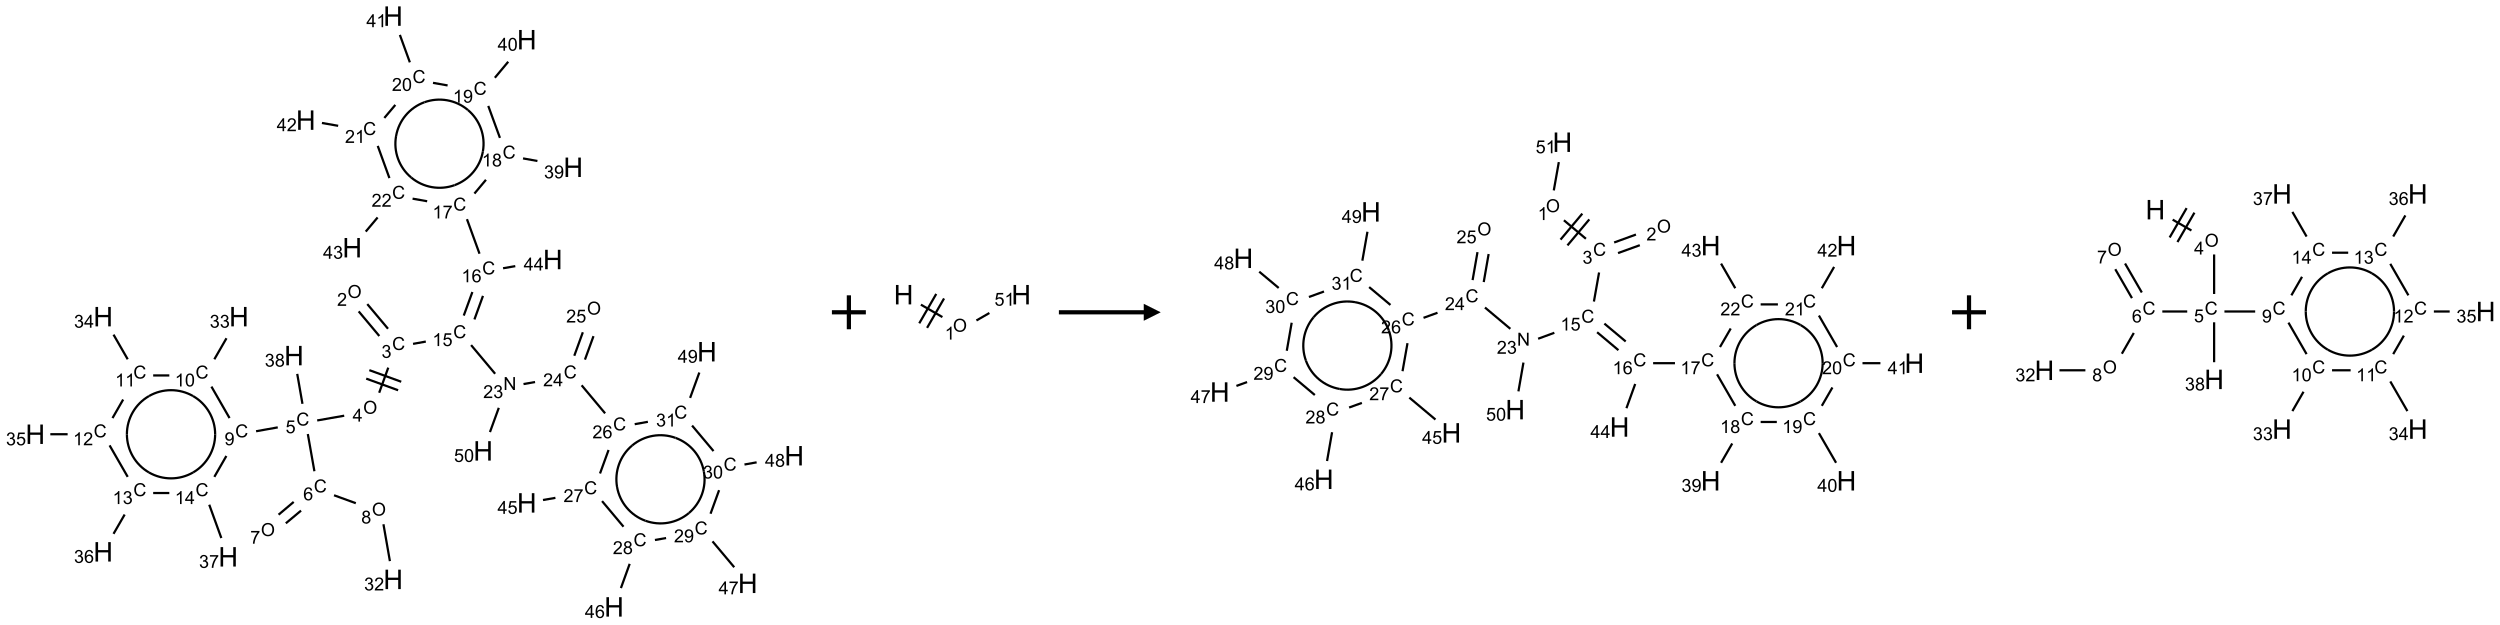 <?xml version="1.0" encoding="UTF-8"?>
<svg xmlns="http://www.w3.org/2000/svg" xmlns:xlink="http://www.w3.org/1999/xlink" width="1473" height="368" viewBox="0 0 1473 368">
<defs>
<g>
<g id="glyph-0-0">
<path d="M 1.332 0 L 1.332 -6.668 L 6.668 -6.668 L 6.668 0 Z M 1.5 -0.168 L 6.5 -0.168 L 6.5 -6.5 L 1.5 -6.5 Z M 1.5 -0.168 "/>
</g>
<g id="glyph-0-1">
<path d="M 0.516 -3.719 C 0.516 -4.984 0.855 -5.977 1.535 -6.695 C 2.215 -7.414 3.094 -7.77 4.172 -7.77 C 4.875 -7.77 5.512 -7.602 6.078 -7.266 C 6.645 -6.93 7.074 -6.461 7.371 -5.855 C 7.668 -5.254 7.816 -4.57 7.816 -3.809 C 7.816 -3.035 7.66 -2.34 7.348 -1.73 C 7.035 -1.117 6.594 -0.656 6.02 -0.34 C 5.449 -0.027 4.828 0.129 4.168 0.129 C 3.449 0.129 2.805 -0.043 2.238 -0.391 C 1.672 -0.738 1.246 -1.211 0.953 -1.812 C 0.66 -2.414 0.516 -3.047 0.516 -3.719 Z M 1.559 -3.703 C 1.559 -2.781 1.805 -2.059 2.301 -1.527 C 2.793 -1 3.414 -0.734 4.16 -0.734 C 4.922 -0.734 5.547 -1 6.039 -1.535 C 6.531 -2.07 6.777 -2.828 6.777 -3.812 C 6.777 -4.434 6.672 -4.977 6.461 -5.441 C 6.25 -5.902 5.945 -6.262 5.539 -6.52 C 5.133 -6.773 4.68 -6.902 4.176 -6.902 C 3.461 -6.902 2.848 -6.656 2.332 -6.164 C 1.816 -5.672 1.559 -4.852 1.559 -3.703 Z M 1.559 -3.703 "/>
</g>
<g id="glyph-0-2">
<path d="M 5.371 -0.902 L 5.371 0 L 0.324 0 C 0.316 -0.227 0.352 -0.441 0.434 -0.652 C 0.562 -0.996 0.766 -1.332 1.051 -1.668 C 1.332 -2 1.742 -2.387 2.277 -2.824 C 3.105 -3.504 3.668 -4.043 3.957 -4.441 C 4.25 -4.84 4.395 -5.215 4.395 -5.566 C 4.395 -5.938 4.262 -6.254 3.996 -6.508 C 3.73 -6.762 3.387 -6.891 2.957 -6.891 C 2.508 -6.891 2.145 -6.754 1.875 -6.484 C 1.605 -6.215 1.469 -5.84 1.465 -5.359 L 0.5 -5.457 C 0.566 -6.176 0.812 -6.727 1.246 -7.102 C 1.676 -7.477 2.254 -7.668 2.98 -7.668 C 3.711 -7.668 4.293 -7.465 4.719 -7.059 C 5.145 -6.652 5.359 -6.148 5.359 -5.547 C 5.359 -5.242 5.297 -4.941 5.172 -4.645 C 5.047 -4.352 4.84 -4.039 4.551 -3.715 C 4.262 -3.387 3.777 -2.938 3.105 -2.371 C 2.543 -1.898 2.18 -1.578 2.02 -1.41 C 1.859 -1.242 1.73 -1.07 1.625 -0.902 Z M 5.371 -0.902 "/>
</g>
<g id="glyph-0-3">
<path d="M 6.27 -2.676 L 7.281 -2.422 C 7.07 -1.594 6.688 -0.961 6.137 -0.523 C 5.586 -0.086 4.914 0.129 4.121 0.129 C 3.297 0.129 2.629 -0.039 2.113 -0.371 C 1.598 -0.707 1.203 -1.191 0.934 -1.828 C 0.664 -2.465 0.531 -3.145 0.531 -3.875 C 0.531 -4.672 0.684 -5.363 0.988 -5.957 C 1.293 -6.547 1.723 -6.996 2.285 -7.305 C 2.844 -7.613 3.461 -7.766 4.137 -7.766 C 4.898 -7.766 5.543 -7.57 6.062 -7.184 C 6.582 -6.793 6.945 -6.246 7.152 -5.543 L 6.156 -5.309 C 5.98 -5.863 5.723 -6.266 5.387 -6.52 C 5.051 -6.773 4.625 -6.902 4.113 -6.902 C 3.527 -6.902 3.039 -6.762 2.645 -6.48 C 2.25 -6.199 1.973 -5.82 1.812 -5.348 C 1.652 -4.871 1.574 -4.383 1.574 -3.879 C 1.574 -3.23 1.668 -2.664 1.855 -2.18 C 2.047 -1.695 2.34 -1.332 2.738 -1.094 C 3.137 -0.855 3.57 -0.734 4.035 -0.734 C 4.602 -0.734 5.082 -0.898 5.473 -1.223 C 5.867 -1.551 6.133 -2.035 6.27 -2.676 Z M 6.27 -2.676 "/>
</g>
<g id="glyph-0-4">
<path d="M 0.449 -2.016 L 1.387 -2.141 C 1.492 -1.609 1.676 -1.227 1.934 -0.992 C 2.191 -0.758 2.508 -0.641 2.879 -0.641 C 3.32 -0.641 3.695 -0.793 3.996 -1.098 C 4.301 -1.402 4.453 -1.781 4.453 -2.234 C 4.453 -2.664 4.312 -3.02 4.031 -3.301 C 3.75 -3.578 3.391 -3.719 2.957 -3.719 C 2.781 -3.719 2.562 -3.684 2.297 -3.613 L 2.402 -4.438 C 2.465 -4.43 2.516 -4.426 2.551 -4.426 C 2.949 -4.426 3.312 -4.531 3.629 -4.738 C 3.949 -4.949 4.109 -5.27 4.109 -5.703 C 4.109 -6.047 3.992 -6.332 3.762 -6.559 C 3.527 -6.785 3.227 -6.895 2.859 -6.895 C 2.496 -6.895 2.191 -6.781 1.949 -6.551 C 1.707 -6.324 1.547 -5.98 1.48 -5.52 L 0.543 -5.688 C 0.656 -6.316 0.918 -6.805 1.324 -7.148 C 1.73 -7.492 2.234 -7.668 2.84 -7.668 C 3.254 -7.668 3.641 -7.578 3.988 -7.398 C 4.34 -7.219 4.609 -6.977 4.793 -6.668 C 4.98 -6.359 5.074 -6.031 5.074 -5.684 C 5.074 -5.352 4.984 -5.051 4.809 -4.781 C 4.629 -4.512 4.367 -4.297 4.02 -4.137 C 4.473 -4.031 4.824 -3.816 5.074 -3.488 C 5.324 -3.16 5.449 -2.75 5.449 -2.254 C 5.449 -1.59 5.203 -1.023 4.719 -0.559 C 4.234 -0.098 3.617 0.137 2.875 0.137 C 2.203 0.137 1.648 -0.062 1.207 -0.465 C 0.762 -0.863 0.512 -1.379 0.449 -2.016 Z M 0.449 -2.016 "/>
</g>
<g id="glyph-0-5">
<path d="M 3.449 0 L 3.449 -1.828 L 0.137 -1.828 L 0.137 -2.688 L 3.621 -7.637 L 4.387 -7.637 L 4.387 -2.688 L 5.418 -2.688 L 5.418 -1.828 L 4.387 -1.828 L 4.387 0 Z M 3.449 -2.688 L 3.449 -6.129 L 1.059 -2.688 Z M 3.449 -2.688 "/>
</g>
<g id="glyph-0-6">
<path d="M 0.441 -2 L 1.426 -2.082 C 1.5 -1.605 1.668 -1.242 1.934 -1.004 C 2.199 -0.762 2.52 -0.641 2.895 -0.641 C 3.348 -0.641 3.73 -0.812 4.043 -1.152 C 4.355 -1.492 4.512 -1.941 4.512 -2.504 C 4.512 -3.039 4.359 -3.461 4.059 -3.77 C 3.758 -4.078 3.367 -4.234 2.879 -4.234 C 2.578 -4.234 2.305 -4.164 2.062 -4.027 C 1.82 -3.891 1.629 -3.715 1.488 -3.496 L 0.609 -3.609 L 1.348 -7.531 L 5.145 -7.531 L 5.145 -6.637 L 2.098 -6.637 L 1.688 -4.582 C 2.145 -4.902 2.625 -5.062 3.129 -5.062 C 3.797 -5.062 4.359 -4.832 4.816 -4.371 C 5.277 -3.91 5.504 -3.312 5.504 -2.59 C 5.504 -1.898 5.305 -1.301 4.902 -0.797 C 4.41 -0.18 3.742 0.129 2.895 0.129 C 2.199 0.129 1.633 -0.062 1.195 -0.453 C 0.758 -0.844 0.504 -1.359 0.441 -2 Z M 0.441 -2 "/>
</g>
<g id="glyph-0-7">
<path d="M 5.309 -5.766 L 4.375 -5.691 C 4.293 -6.059 4.172 -6.328 4.02 -6.496 C 3.766 -6.762 3.453 -6.895 3.082 -6.895 C 2.785 -6.895 2.523 -6.812 2.297 -6.645 C 2 -6.43 1.77 -6.117 1.598 -5.703 C 1.43 -5.289 1.34 -4.703 1.332 -3.938 C 1.559 -4.281 1.836 -4.535 2.16 -4.703 C 2.488 -4.871 2.828 -4.953 3.188 -4.953 C 3.812 -4.953 4.344 -4.723 4.785 -4.262 C 5.223 -3.801 5.441 -3.207 5.441 -2.48 C 5.441 -2 5.34 -1.555 5.133 -1.145 C 4.926 -0.73 4.641 -0.418 4.281 -0.199 C 3.922 0.02 3.512 0.129 3.051 0.129 C 2.27 0.129 1.633 -0.156 1.141 -0.73 C 0.648 -1.305 0.402 -2.254 0.402 -3.574 C 0.402 -5.051 0.672 -6.121 1.219 -6.793 C 1.695 -7.375 2.336 -7.668 3.141 -7.668 C 3.742 -7.668 4.234 -7.5 4.617 -7.16 C 5 -6.824 5.23 -6.359 5.309 -5.766 Z M 1.48 -2.473 C 1.48 -2.152 1.547 -1.844 1.684 -1.547 C 1.82 -1.25 2.016 -1.027 2.262 -0.871 C 2.508 -0.719 2.766 -0.641 3.035 -0.641 C 3.434 -0.641 3.773 -0.801 4.059 -1.121 C 4.344 -1.441 4.484 -1.875 4.484 -2.422 C 4.484 -2.949 4.344 -3.367 4.062 -3.668 C 3.781 -3.973 3.426 -4.125 3 -4.125 C 2.578 -4.125 2.219 -3.973 1.922 -3.668 C 1.625 -3.363 1.48 -2.969 1.48 -2.473 Z M 1.48 -2.473 "/>
</g>
<g id="glyph-0-8">
<path d="M 0.504 -6.637 L 0.504 -7.535 L 5.449 -7.535 L 5.449 -6.809 C 4.961 -6.289 4.48 -5.602 4.004 -4.746 C 3.527 -3.887 3.156 -3.004 2.895 -2.098 C 2.707 -1.461 2.59 -0.762 2.535 0 L 1.574 0 C 1.582 -0.602 1.703 -1.328 1.926 -2.176 C 2.152 -3.027 2.477 -3.848 2.898 -4.637 C 3.32 -5.426 3.77 -6.094 4.246 -6.637 Z M 0.504 -6.637 "/>
</g>
<g id="glyph-0-9">
<path d="M 1.887 -4.141 C 1.496 -4.281 1.207 -4.484 1.02 -4.75 C 0.832 -5.016 0.738 -5.328 0.738 -5.699 C 0.738 -6.254 0.938 -6.719 1.34 -7.098 C 1.738 -7.477 2.27 -7.668 2.934 -7.668 C 3.598 -7.668 4.137 -7.473 4.543 -7.086 C 4.949 -6.699 5.152 -6.227 5.152 -5.672 C 5.152 -5.316 5.059 -5.008 4.871 -4.746 C 4.688 -4.484 4.406 -4.281 4.027 -4.141 C 4.496 -3.988 4.852 -3.742 5.098 -3.402 C 5.34 -3.062 5.465 -2.656 5.465 -2.184 C 5.465 -1.531 5.234 -0.98 4.77 -0.535 C 4.309 -0.09 3.703 0.129 2.949 0.129 C 2.195 0.129 1.586 -0.094 1.125 -0.539 C 0.664 -0.984 0.434 -1.543 0.434 -2.207 C 0.434 -2.703 0.559 -3.121 0.809 -3.457 C 1.062 -3.793 1.422 -4.02 1.887 -4.141 Z M 1.699 -5.73 C 1.699 -5.367 1.812 -5.074 2.047 -4.844 C 2.281 -4.613 2.582 -4.5 2.953 -4.5 C 3.312 -4.5 3.609 -4.613 3.84 -4.84 C 4.07 -5.066 4.188 -5.348 4.188 -5.676 C 4.188 -6.02 4.07 -6.309 3.832 -6.543 C 3.594 -6.777 3.297 -6.895 2.941 -6.895 C 2.586 -6.895 2.289 -6.781 2.051 -6.551 C 1.816 -6.324 1.699 -6.047 1.699 -5.73 Z M 1.395 -2.203 C 1.395 -1.938 1.461 -1.676 1.586 -1.426 C 1.711 -1.176 1.902 -0.984 2.152 -0.848 C 2.402 -0.711 2.672 -0.641 2.957 -0.641 C 3.406 -0.641 3.777 -0.785 4.066 -1.074 C 4.359 -1.363 4.504 -1.727 4.504 -2.172 C 4.504 -2.625 4.355 -2.996 4.055 -3.293 C 3.754 -3.586 3.379 -3.734 2.926 -3.734 C 2.484 -3.734 2.121 -3.59 1.832 -3.297 C 1.543 -3.004 1.395 -2.641 1.395 -2.203 Z M 1.395 -2.203 "/>
</g>
<g id="glyph-0-10">
<path d="M 0.582 -1.766 L 1.484 -1.848 C 1.562 -1.426 1.707 -1.117 1.922 -0.926 C 2.137 -0.734 2.414 -0.641 2.75 -0.641 C 3.039 -0.641 3.289 -0.707 3.508 -0.84 C 3.727 -0.973 3.902 -1.148 4.043 -1.367 C 4.18 -1.586 4.297 -1.887 4.391 -2.262 C 4.484 -2.637 4.531 -3.016 4.531 -3.406 C 4.531 -3.449 4.531 -3.512 4.527 -3.594 C 4.34 -3.297 4.082 -3.055 3.758 -2.867 C 3.434 -2.68 3.082 -2.59 2.703 -2.59 C 2.07 -2.59 1.535 -2.816 1.098 -3.277 C 0.66 -3.734 0.441 -4.34 0.441 -5.09 C 0.441 -5.863 0.672 -6.484 1.129 -6.957 C 1.586 -7.43 2.156 -7.668 2.844 -7.668 C 3.34 -7.668 3.793 -7.531 4.207 -7.266 C 4.617 -7 4.93 -6.617 5.145 -6.121 C 5.355 -5.629 5.465 -4.91 5.465 -3.973 C 5.465 -2.996 5.359 -2.223 5.145 -1.645 C 4.934 -1.066 4.617 -0.625 4.199 -0.324 C 3.781 -0.02 3.293 0.129 2.73 0.129 C 2.133 0.129 1.645 -0.035 1.266 -0.367 C 0.887 -0.699 0.66 -1.164 0.582 -1.766 Z M 4.422 -5.137 C 4.422 -5.676 4.277 -6.102 3.992 -6.418 C 3.707 -6.734 3.359 -6.891 2.957 -6.891 C 2.543 -6.891 2.18 -6.719 1.871 -6.379 C 1.562 -6.039 1.406 -5.598 1.406 -5.059 C 1.406 -4.57 1.555 -4.176 1.848 -3.871 C 2.141 -3.566 2.5 -3.418 2.934 -3.418 C 3.367 -3.418 3.723 -3.57 4.004 -3.871 C 4.281 -4.176 4.422 -4.598 4.422 -5.137 Z M 4.422 -5.137 "/>
</g>
<g id="glyph-0-11">
<path d="M 3.973 0 L 3.035 0 L 3.035 -5.973 C 2.809 -5.758 2.516 -5.543 2.148 -5.328 C 1.781 -5.113 1.453 -4.953 1.16 -4.844 L 1.16 -5.75 C 1.684 -5.996 2.145 -6.297 2.535 -6.645 C 2.93 -6.996 3.207 -7.336 3.371 -7.668 L 3.973 -7.668 Z M 3.973 0 "/>
</g>
<g id="glyph-0-12">
<path d="M 0.441 -3.766 C 0.441 -4.668 0.535 -5.395 0.723 -5.945 C 0.906 -6.496 1.184 -6.922 1.551 -7.219 C 1.918 -7.516 2.375 -7.668 2.934 -7.668 C 3.344 -7.668 3.703 -7.586 4.012 -7.418 C 4.32 -7.254 4.574 -7.016 4.777 -6.707 C 4.977 -6.395 5.137 -6.016 5.25 -5.57 C 5.363 -5.125 5.422 -4.523 5.422 -3.766 C 5.422 -2.871 5.328 -2.148 5.145 -1.598 C 4.961 -1.047 4.688 -0.621 4.32 -0.32 C 3.953 -0.02 3.492 0.129 2.934 0.129 C 2.195 0.129 1.617 -0.133 1.199 -0.66 C 0.695 -1.297 0.441 -2.332 0.441 -3.766 Z M 1.406 -3.766 C 1.406 -2.512 1.555 -1.68 1.848 -1.262 C 2.141 -0.848 2.5 -0.641 2.934 -0.641 C 3.363 -0.641 3.727 -0.848 4.02 -1.266 C 4.312 -1.684 4.457 -2.516 4.457 -3.766 C 4.457 -5.023 4.312 -5.859 4.02 -6.27 C 3.727 -6.684 3.359 -6.891 2.922 -6.891 C 2.492 -6.891 2.148 -6.707 1.891 -6.344 C 1.566 -5.879 1.406 -5.02 1.406 -3.766 Z M 1.406 -3.766 "/>
</g>
<g id="glyph-0-13">
<path d="M 0.812 0 L 0.812 -7.637 L 1.848 -7.637 L 5.859 -1.641 L 5.859 -7.637 L 6.828 -7.637 L 6.828 0 L 5.793 0 L 1.781 -6 L 1.781 0 Z M 0.812 0 "/>
</g>
<g id="glyph-1-0">
<path d="M 2 0 L 2 -10 L 10 -10 L 10 0 Z M 2.25 -0.25 L 9.75 -0.25 L 9.75 -9.75 L 2.25 -9.75 Z M 2.25 -0.25 "/>
</g>
<g id="glyph-1-1">
<path d="M 1.281 0 L 1.281 -11.453 L 2.797 -11.453 L 2.797 -6.75 L 8.75 -6.75 L 8.75 -11.453 L 10.266 -11.453 L 10.266 0 L 8.75 0 L 8.75 -5.398 L 2.797 -5.398 L 2.797 0 Z M 1.281 0 "/>
</g>
</g>
</defs>
<path fill="none" stroke-width="0.033" stroke-linecap="butt" stroke-linejoin="miter" stroke="rgb(0%, 0%, 0%)" stroke-opacity="1" stroke-miterlimit="10" d="M 4.764 4.349 L 5.068 4.712 " transform="matrix(40, 0, 0, 40, 20.768, 9.492)"/>
<path fill="none" stroke-width="0.033" stroke-linecap="butt" stroke-linejoin="miter" stroke="rgb(0%, 0%, 0%)" stroke-opacity="1" stroke-miterlimit="10" d="M 4.891 4.242 L 5.196 4.605 " transform="matrix(40, 0, 0, 40, 20.768, 9.492)"/>
<path fill="none" stroke-width="0.033" stroke-linecap="butt" stroke-linejoin="miter" stroke="rgb(0%, 0%, 0%)" stroke-opacity="1" stroke-miterlimit="10" d="M 5.2 5.178 L 5.066 5.548 " transform="matrix(40, 0, 0, 40, 20.768, 9.492)"/>
<path fill="none" stroke-width="0.033" stroke-linecap="butt" stroke-linejoin="miter" stroke="rgb(0%, 0%, 0%)" stroke-opacity="1" stroke-miterlimit="10" d="M 4.875 5.34 L 5.345 5.511 " transform="matrix(40, 0, 0, 40, 20.768, 9.492)"/>
<path fill="none" stroke-width="0.033" stroke-linecap="butt" stroke-linejoin="miter" stroke="rgb(0%, 0%, 0%)" stroke-opacity="1" stroke-miterlimit="10" d="M 4.921 5.215 L 5.391 5.386 " transform="matrix(40, 0, 0, 40, 20.768, 9.492)"/>
<path fill="none" stroke-width="0.033" stroke-linecap="butt" stroke-linejoin="miter" stroke="rgb(0%, 0%, 0%)" stroke-opacity="1" stroke-miterlimit="10" d="M 4.551 5.886 L 4.153 5.956 " transform="matrix(40, 0, 0, 40, 20.768, 9.492)"/>
<path fill="none" stroke-width="0.033" stroke-linecap="butt" stroke-linejoin="miter" stroke="rgb(0%, 0%, 0%)" stroke-opacity="1" stroke-miterlimit="10" d="M 4.015 6.156 L 4.112 6.704 " transform="matrix(40, 0, 0, 40, 20.768, 9.492)"/>
<path fill="none" stroke-width="0.033" stroke-linecap="butt" stroke-linejoin="miter" stroke="rgb(0%, 0%, 0%)" stroke-opacity="1" stroke-miterlimit="10" d="M 3.807 7.156 L 3.584 7.344 " transform="matrix(40, 0, 0, 40, 20.768, 9.492)"/>
<path fill="none" stroke-width="0.033" stroke-linecap="butt" stroke-linejoin="miter" stroke="rgb(0%, 0%, 0%)" stroke-opacity="1" stroke-miterlimit="10" d="M 3.915 7.284 L 3.691 7.471 " transform="matrix(40, 0, 0, 40, 20.768, 9.492)"/>
<path fill="none" stroke-width="0.033" stroke-linecap="butt" stroke-linejoin="miter" stroke="rgb(0%, 0%, 0%)" stroke-opacity="1" stroke-miterlimit="10" d="M 4.401 7.058 L 4.722 7.175 " transform="matrix(40, 0, 0, 40, 20.768, 9.492)"/>
<path fill="none" stroke-width="0.033" stroke-linecap="butt" stroke-linejoin="miter" stroke="rgb(0%, 0%, 0%)" stroke-opacity="1" stroke-miterlimit="10" d="M 5.129 7.485 L 5.224 8.028 " transform="matrix(40, 0, 0, 40, 20.768, 9.492)"/>
<path fill="none" stroke-width="0.033" stroke-linecap="butt" stroke-linejoin="miter" stroke="rgb(0%, 0%, 0%)" stroke-opacity="1" stroke-miterlimit="10" d="M 3.572 6.058 L 3.253 6.115 " transform="matrix(40, 0, 0, 40, 20.768, 9.492)"/>
<path fill="none" stroke-width="0.033" stroke-linecap="butt" stroke-linejoin="miter" stroke="rgb(0%, 0%, 0%)" stroke-opacity="1" stroke-miterlimit="10" d="M 2.862 5.921 L 2.595 5.457 " transform="matrix(40, 0, 0, 40, 20.768, 9.492)"/>
<path fill="none" stroke-width="0.033" stroke-linecap="butt" stroke-linejoin="miter" stroke="rgb(0%, 0%, 0%)" stroke-opacity="1" stroke-miterlimit="10" d="M 2.638 5.055 L 2.817 4.745 " transform="matrix(40, 0, 0, 40, 20.768, 9.492)"/>
<path fill="none" stroke-width="0.033" stroke-linecap="butt" stroke-linejoin="miter" stroke="rgb(0%, 0%, 0%)" stroke-opacity="1" stroke-miterlimit="10" d="M 1.975 5.293 L 1.737 5.293 " transform="matrix(40, 0, 0, 40, 20.768, 9.492)"/>
<path fill="none" stroke-width="0.033" stroke-linecap="butt" stroke-linejoin="miter" stroke="rgb(0%, 0%, 0%)" stroke-opacity="1" stroke-miterlimit="10" d="M 1.362 5.055 L 1.153 4.692 " transform="matrix(40, 0, 0, 40, 20.768, 9.492)"/>
<path fill="none" stroke-width="0.033" stroke-linecap="butt" stroke-linejoin="miter" stroke="rgb(0%, 0%, 0%)" stroke-opacity="1" stroke-miterlimit="10" d="M 1.295 5.648 L 1.138 5.921 " transform="matrix(40, 0, 0, 40, 20.768, 9.492)"/>
<path fill="none" stroke-width="0.033" stroke-linecap="butt" stroke-linejoin="miter" stroke="rgb(0%, 0%, 0%)" stroke-opacity="1" stroke-miterlimit="10" d="M 0.477 6.159 L 0.222 6.159 " transform="matrix(40, 0, 0, 40, 20.768, 9.492)"/>
<path fill="none" stroke-width="0.033" stroke-linecap="butt" stroke-linejoin="miter" stroke="rgb(0%, 0%, 0%)" stroke-opacity="1" stroke-miterlimit="10" d="M 1.095 6.323 L 1.362 6.787 " transform="matrix(40, 0, 0, 40, 20.768, 9.492)"/>
<path fill="none" stroke-width="0.033" stroke-linecap="butt" stroke-linejoin="miter" stroke="rgb(0%, 0%, 0%)" stroke-opacity="1" stroke-miterlimit="10" d="M 1.317 7.342 L 1.153 7.626 " transform="matrix(40, 0, 0, 40, 20.768, 9.492)"/>
<path fill="none" stroke-width="0.033" stroke-linecap="butt" stroke-linejoin="miter" stroke="rgb(0%, 0%, 0%)" stroke-opacity="1" stroke-miterlimit="10" d="M 1.737 7.025 L 1.975 7.025 " transform="matrix(40, 0, 0, 40, 20.768, 9.492)"/>
<path fill="none" stroke-width="0.033" stroke-linecap="butt" stroke-linejoin="miter" stroke="rgb(0%, 0%, 0%)" stroke-opacity="1" stroke-miterlimit="10" d="M 2.638 6.787 L 2.815 6.479 " transform="matrix(40, 0, 0, 40, 20.768, 9.492)"/>
<path fill="none" stroke-width="0.033" stroke-linecap="butt" stroke-linejoin="miter" stroke="rgb(0%, 0%, 0%)" stroke-opacity="1" stroke-miterlimit="10" d="M 2.563 7.197 L 2.741 7.688 " transform="matrix(40, 0, 0, 40, 20.768, 9.492)"/>
<path fill="none" stroke-width="0.033" stroke-linecap="butt" stroke-linejoin="miter" stroke="rgb(0%, 0%, 0%)" stroke-opacity="1" stroke-miterlimit="10" d="M 3.936 5.711 L 3.859 5.27 " transform="matrix(40, 0, 0, 40, 20.768, 9.492)"/>
<path fill="none" stroke-width="0.033" stroke-linecap="butt" stroke-linejoin="miter" stroke="rgb(0%, 0%, 0%)" stroke-opacity="1" stroke-miterlimit="10" d="M 5.565 4.828 L 5.753 4.794 " transform="matrix(40, 0, 0, 40, 20.768, 9.492)"/>
<path fill="none" stroke-width="0.033" stroke-linecap="butt" stroke-linejoin="miter" stroke="rgb(0%, 0%, 0%)" stroke-opacity="1" stroke-miterlimit="10" d="M 6.469 4.468 L 6.595 4.121 " transform="matrix(40, 0, 0, 40, 20.768, 9.492)"/>
<path fill="none" stroke-width="0.033" stroke-linecap="butt" stroke-linejoin="miter" stroke="rgb(0%, 0%, 0%)" stroke-opacity="1" stroke-miterlimit="10" d="M 6.312 4.411 L 6.439 4.064 " transform="matrix(40, 0, 0, 40, 20.768, 9.492)"/>
<path fill="none" stroke-width="0.033" stroke-linecap="butt" stroke-linejoin="miter" stroke="rgb(0%, 0%, 0%)" stroke-opacity="1" stroke-miterlimit="10" d="M 6.544 3.5 L 6.359 2.991 " transform="matrix(40, 0, 0, 40, 20.768, 9.492)"/>
<path fill="none" stroke-width="0.033" stroke-linecap="butt" stroke-linejoin="miter" stroke="rgb(0%, 0%, 0%)" stroke-opacity="1" stroke-miterlimit="10" d="M 6.469 2.614 L 6.639 2.411 " transform="matrix(40, 0, 0, 40, 20.768, 9.492)"/>
<path fill="none" stroke-width="0.033" stroke-linecap="butt" stroke-linejoin="miter" stroke="rgb(0%, 0%, 0%)" stroke-opacity="1" stroke-miterlimit="10" d="M 7.185 2.096 L 7.397 2.134 " transform="matrix(40, 0, 0, 40, 20.768, 9.492)"/>
<path fill="none" stroke-width="0.033" stroke-linecap="butt" stroke-linejoin="miter" stroke="rgb(0%, 0%, 0%)" stroke-opacity="1" stroke-miterlimit="10" d="M 6.845 1.794 L 6.673 1.323 " transform="matrix(40, 0, 0, 40, 20.768, 9.492)"/>
<path fill="none" stroke-width="0.033" stroke-linecap="butt" stroke-linejoin="miter" stroke="rgb(0%, 0%, 0%)" stroke-opacity="1" stroke-miterlimit="10" d="M 6.77 0.908 L 6.967 0.672 " transform="matrix(40, 0, 0, 40, 20.768, 9.492)"/>
<path fill="none" stroke-width="0.033" stroke-linecap="butt" stroke-linejoin="miter" stroke="rgb(0%, 0%, 0%)" stroke-opacity="1" stroke-miterlimit="10" d="M 6.074 1.021 L 5.859 0.983 " transform="matrix(40, 0, 0, 40, 20.768, 9.492)"/>
<path fill="none" stroke-width="0.033" stroke-linecap="butt" stroke-linejoin="miter" stroke="rgb(0%, 0%, 0%)" stroke-opacity="1" stroke-miterlimit="10" d="M 5.518 0.681 L 5.371 0.277 " transform="matrix(40, 0, 0, 40, 20.768, 9.492)"/>
<path fill="none" stroke-width="0.033" stroke-linecap="butt" stroke-linejoin="miter" stroke="rgb(0%, 0%, 0%)" stroke-opacity="1" stroke-miterlimit="10" d="M 5.304 1.308 L 5.142 1.5 " transform="matrix(40, 0, 0, 40, 20.768, 9.492)"/>
<path fill="none" stroke-width="0.033" stroke-linecap="butt" stroke-linejoin="miter" stroke="rgb(0%, 0%, 0%)" stroke-opacity="1" stroke-miterlimit="10" d="M 4.462 1.616 L 4.223 1.574 " transform="matrix(40, 0, 0, 40, 20.768, 9.492)"/>
<path fill="none" stroke-width="0.033" stroke-linecap="butt" stroke-linejoin="miter" stroke="rgb(0%, 0%, 0%)" stroke-opacity="1" stroke-miterlimit="10" d="M 5.045 1.912 L 5.217 2.386 " transform="matrix(40, 0, 0, 40, 20.768, 9.492)"/>
<path fill="none" stroke-width="0.033" stroke-linecap="butt" stroke-linejoin="miter" stroke="rgb(0%, 0%, 0%)" stroke-opacity="1" stroke-miterlimit="10" d="M 5.558 2.689 L 5.773 2.727 " transform="matrix(40, 0, 0, 40, 20.768, 9.492)"/>
<path fill="none" stroke-width="0.033" stroke-linecap="butt" stroke-linejoin="miter" stroke="rgb(0%, 0%, 0%)" stroke-opacity="1" stroke-miterlimit="10" d="M 5.043 2.966 L 4.868 3.174 " transform="matrix(40, 0, 0, 40, 20.768, 9.492)"/>
<path fill="none" stroke-width="0.033" stroke-linecap="butt" stroke-linejoin="miter" stroke="rgb(0%, 0%, 0%)" stroke-opacity="1" stroke-miterlimit="10" d="M 6.891 3.714 L 7.071 3.683 " transform="matrix(40, 0, 0, 40, 20.768, 9.492)"/>
<path fill="none" stroke-width="0.033" stroke-linecap="butt" stroke-linejoin="miter" stroke="rgb(0%, 0%, 0%)" stroke-opacity="1" stroke-miterlimit="10" d="M 6.42 4.846 L 6.774 5.268 " transform="matrix(40, 0, 0, 40, 20.768, 9.492)"/>
<path fill="none" stroke-width="0.033" stroke-linecap="butt" stroke-linejoin="miter" stroke="rgb(0%, 0%, 0%)" stroke-opacity="1" stroke-miterlimit="10" d="M 7.192 5.42 L 7.362 5.39 " transform="matrix(40, 0, 0, 40, 20.768, 9.492)"/>
<path fill="none" stroke-width="0.033" stroke-linecap="butt" stroke-linejoin="miter" stroke="rgb(0%, 0%, 0%)" stroke-opacity="1" stroke-miterlimit="10" d="M 8.097 5.06 L 8.223 4.714 " transform="matrix(40, 0, 0, 40, 20.768, 9.492)"/>
<path fill="none" stroke-width="0.033" stroke-linecap="butt" stroke-linejoin="miter" stroke="rgb(0%, 0%, 0%)" stroke-opacity="1" stroke-miterlimit="10" d="M 7.94 5.003 L 8.066 4.657 " transform="matrix(40, 0, 0, 40, 20.768, 9.492)"/>
<path fill="none" stroke-width="0.033" stroke-linecap="butt" stroke-linejoin="miter" stroke="rgb(0%, 0%, 0%)" stroke-opacity="1" stroke-miterlimit="10" d="M 8.048 5.438 L 8.394 5.851 " transform="matrix(40, 0, 0, 40, 20.768, 9.492)"/>
<path fill="none" stroke-width="0.033" stroke-linecap="butt" stroke-linejoin="miter" stroke="rgb(0%, 0%, 0%)" stroke-opacity="1" stroke-miterlimit="10" d="M 8.445 6.391 L 8.319 6.737 " transform="matrix(40, 0, 0, 40, 20.768, 9.492)"/>
<path fill="none" stroke-width="0.033" stroke-linecap="butt" stroke-linejoin="miter" stroke="rgb(0%, 0%, 0%)" stroke-opacity="1" stroke-miterlimit="10" d="M 7.662 7.096 L 7.479 7.128 " transform="matrix(40, 0, 0, 40, 20.768, 9.492)"/>
<path fill="none" stroke-width="0.033" stroke-linecap="butt" stroke-linejoin="miter" stroke="rgb(0%, 0%, 0%)" stroke-opacity="1" stroke-miterlimit="10" d="M 8.349 7.144 L 8.665 7.521 " transform="matrix(40, 0, 0, 40, 20.768, 9.492)"/>
<path fill="none" stroke-width="0.033" stroke-linecap="butt" stroke-linejoin="miter" stroke="rgb(0%, 0%, 0%)" stroke-opacity="1" stroke-miterlimit="10" d="M 8.756 8.068 L 8.627 8.425 " transform="matrix(40, 0, 0, 40, 20.768, 9.492)"/>
<path fill="none" stroke-width="0.033" stroke-linecap="butt" stroke-linejoin="miter" stroke="rgb(0%, 0%, 0%)" stroke-opacity="1" stroke-miterlimit="10" d="M 9.128 7.717 L 9.292 7.688 " transform="matrix(40, 0, 0, 40, 20.768, 9.492)"/>
<path fill="none" stroke-width="0.033" stroke-linecap="butt" stroke-linejoin="miter" stroke="rgb(0%, 0%, 0%)" stroke-opacity="1" stroke-miterlimit="10" d="M 9.976 7.737 L 10.296 8.118 " transform="matrix(40, 0, 0, 40, 20.768, 9.492)"/>
<path fill="none" stroke-width="0.033" stroke-linecap="butt" stroke-linejoin="miter" stroke="rgb(0%, 0%, 0%)" stroke-opacity="1" stroke-miterlimit="10" d="M 9.947 7.33 L 10.073 6.983 " transform="matrix(40, 0, 0, 40, 20.768, 9.492)"/>
<path fill="none" stroke-width="0.033" stroke-linecap="butt" stroke-linejoin="miter" stroke="rgb(0%, 0%, 0%)" stroke-opacity="1" stroke-miterlimit="10" d="M 10.447 6.605 L 10.626 6.573 " transform="matrix(40, 0, 0, 40, 20.768, 9.492)"/>
<path fill="none" stroke-width="0.033" stroke-linecap="butt" stroke-linejoin="miter" stroke="rgb(0%, 0%, 0%)" stroke-opacity="1" stroke-miterlimit="10" d="M 9.991 6.407 L 9.675 6.031 " transform="matrix(40, 0, 0, 40, 20.768, 9.492)"/>
<path fill="none" stroke-width="0.033" stroke-linecap="butt" stroke-linejoin="miter" stroke="rgb(0%, 0%, 0%)" stroke-opacity="1" stroke-miterlimit="10" d="M 9.024 5.976 L 8.83 6.011 " transform="matrix(40, 0, 0, 40, 20.768, 9.492)"/>
<path fill="none" stroke-width="0.033" stroke-linecap="butt" stroke-linejoin="miter" stroke="rgb(0%, 0%, 0%)" stroke-opacity="1" stroke-miterlimit="10" d="M 9.646 5.624 L 9.782 5.25 " transform="matrix(40, 0, 0, 40, 20.768, 9.492)"/>
<path fill="none" stroke-width="0.033" stroke-linecap="butt" stroke-linejoin="miter" stroke="rgb(0%, 0%, 0%)" stroke-opacity="1" stroke-miterlimit="10" d="M 6.828 5.77 L 6.698 6.127 " transform="matrix(40, 0, 0, 40, 20.768, 9.492)"/>
<path fill="none" stroke-width="0.033" stroke-linecap="butt" stroke-linejoin="miter" stroke="rgb(0%, 0%, 0%)" stroke-opacity="1" stroke-miterlimit="10" d="M 2.325 5.597 C 2.526 5.713 2.65 5.927 2.65 6.159 " transform="matrix(40, 0, 0, 40, 20.768, 9.492)"/>
<path fill="none" stroke-width="0.033" stroke-linecap="butt" stroke-linejoin="miter" stroke="rgb(0%, 0%, 0%)" stroke-opacity="1" stroke-miterlimit="10" d="M 1.675 5.597 C 1.876 5.481 2.124 5.481 2.325 5.597 " transform="matrix(40, 0, 0, 40, 20.768, 9.492)"/>
<path fill="none" stroke-width="0.033" stroke-linecap="butt" stroke-linejoin="miter" stroke="rgb(0%, 0%, 0%)" stroke-opacity="1" stroke-miterlimit="10" d="M 1.35 6.159 C 1.35 5.927 1.474 5.713 1.675 5.597 " transform="matrix(40, 0, 0, 40, 20.768, 9.492)"/>
<path fill="none" stroke-width="0.033" stroke-linecap="butt" stroke-linejoin="miter" stroke="rgb(0%, 0%, 0%)" stroke-opacity="1" stroke-miterlimit="10" d="M 1.675 6.722 C 1.474 6.606 1.35 6.391 1.35 6.159 " transform="matrix(40, 0, 0, 40, 20.768, 9.492)"/>
<path fill="none" stroke-width="0.033" stroke-linecap="butt" stroke-linejoin="miter" stroke="rgb(0%, 0%, 0%)" stroke-opacity="1" stroke-miterlimit="10" d="M 2.325 6.722 C 2.124 6.838 1.876 6.838 1.675 6.722 " transform="matrix(40, 0, 0, 40, 20.768, 9.492)"/>
<path fill="none" stroke-width="0.033" stroke-linecap="butt" stroke-linejoin="miter" stroke="rgb(0%, 0%, 0%)" stroke-opacity="1" stroke-miterlimit="10" d="M 2.65 6.159 C 2.65 6.391 2.526 6.606 2.325 6.722 " transform="matrix(40, 0, 0, 40, 20.768, 9.492)"/>
<path fill="none" stroke-width="0.033" stroke-linecap="butt" stroke-linejoin="miter" stroke="rgb(0%, 0%, 0%)" stroke-opacity="1" stroke-miterlimit="10" d="M 6.594 1.992 C 6.554 2.221 6.395 2.41 6.177 2.49 " transform="matrix(40, 0, 0, 40, 20.768, 9.492)"/>
<path fill="none" stroke-width="0.033" stroke-linecap="butt" stroke-linejoin="miter" stroke="rgb(0%, 0%, 0%)" stroke-opacity="1" stroke-miterlimit="10" d="M 6.372 1.382 C 6.55 1.531 6.634 1.764 6.594 1.992 " transform="matrix(40, 0, 0, 40, 20.768, 9.492)"/>
<path fill="none" stroke-width="0.033" stroke-linecap="butt" stroke-linejoin="miter" stroke="rgb(0%, 0%, 0%)" stroke-opacity="1" stroke-miterlimit="10" d="M 5.732 1.269 C 5.95 1.19 6.194 1.233 6.372 1.382 " transform="matrix(40, 0, 0, 40, 20.768, 9.492)"/>
<path fill="none" stroke-width="0.033" stroke-linecap="butt" stroke-linejoin="miter" stroke="rgb(0%, 0%, 0%)" stroke-opacity="1" stroke-miterlimit="10" d="M 5.315 1.767 C 5.355 1.538 5.514 1.348 5.732 1.269 " transform="matrix(40, 0, 0, 40, 20.768, 9.492)"/>
<path fill="none" stroke-width="0.033" stroke-linecap="butt" stroke-linejoin="miter" stroke="rgb(0%, 0%, 0%)" stroke-opacity="1" stroke-miterlimit="10" d="M 5.537 2.377 C 5.359 2.228 5.274 1.995 5.315 1.767 " transform="matrix(40, 0, 0, 40, 20.768, 9.492)"/>
<path fill="none" stroke-width="0.033" stroke-linecap="butt" stroke-linejoin="miter" stroke="rgb(0%, 0%, 0%)" stroke-opacity="1" stroke-miterlimit="10" d="M 6.177 2.49 C 5.959 2.569 5.715 2.526 5.537 2.377 " transform="matrix(40, 0, 0, 40, 20.768, 9.492)"/>
<path fill="none" stroke-width="0.033" stroke-linecap="butt" stroke-linejoin="miter" stroke="rgb(0%, 0%, 0%)" stroke-opacity="1" stroke-miterlimit="10" d="M 8.57 6.936 C 8.53 6.707 8.614 6.475 8.792 6.325 " transform="matrix(40, 0, 0, 40, 20.768, 9.492)"/>
<path fill="none" stroke-width="0.033" stroke-linecap="butt" stroke-linejoin="miter" stroke="rgb(0%, 0%, 0%)" stroke-opacity="1" stroke-miterlimit="10" d="M 8.987 7.433 C 8.769 7.354 8.61 7.164 8.57 6.936 " transform="matrix(40, 0, 0, 40, 20.768, 9.492)"/>
<path fill="none" stroke-width="0.033" stroke-linecap="butt" stroke-linejoin="miter" stroke="rgb(0%, 0%, 0%)" stroke-opacity="1" stroke-miterlimit="10" d="M 9.627 7.321 C 9.449 7.47 9.206 7.513 8.987 7.433 " transform="matrix(40, 0, 0, 40, 20.768, 9.492)"/>
<path fill="none" stroke-width="0.033" stroke-linecap="butt" stroke-linejoin="miter" stroke="rgb(0%, 0%, 0%)" stroke-opacity="1" stroke-miterlimit="10" d="M 9.849 6.71 C 9.89 6.939 9.805 7.171 9.627 7.321 " transform="matrix(40, 0, 0, 40, 20.768, 9.492)"/>
<path fill="none" stroke-width="0.033" stroke-linecap="butt" stroke-linejoin="miter" stroke="rgb(0%, 0%, 0%)" stroke-opacity="1" stroke-miterlimit="10" d="M 9.432 6.213 C 9.65 6.292 9.809 6.482 9.849 6.71 " transform="matrix(40, 0, 0, 40, 20.768, 9.492)"/>
<path fill="none" stroke-width="0.033" stroke-linecap="butt" stroke-linejoin="miter" stroke="rgb(0%, 0%, 0%)" stroke-opacity="1" stroke-miterlimit="10" d="M 8.792 6.325 C 8.97 6.176 9.214 6.133 9.432 6.213 " transform="matrix(40, 0, 0, 40, 20.768, 9.492)"/>
<g fill="rgb(0%, 0%, 0%)" fill-opacity="1">
<use xlink:href="#glyph-0-1" x="204.766" y="175.582"/>
</g>
<g fill="rgb(0%, 0%, 0%)" fill-opacity="1">
<use xlink:href="#glyph-0-2" x="198.578" y="180.215"/>
</g>
<g fill="rgb(0%, 0%, 0%)" fill-opacity="1">
<use xlink:href="#glyph-0-3" x="231.016" y="206.223"/>
</g>
<g fill="rgb(0%, 0%, 0%)" fill-opacity="1">
<use xlink:href="#glyph-0-4" x="224.766" y="210.855"/>
</g>
<g fill="rgb(0%, 0%, 0%)" fill-opacity="1">
<use xlink:href="#glyph-0-1" x="213.977" y="243.812"/>
</g>
<g fill="rgb(0%, 0%, 0%)" fill-opacity="1">
<use xlink:href="#glyph-0-5" x="207.738" y="248.414"/>
</g>
<g fill="rgb(0%, 0%, 0%)" fill-opacity="1">
<use xlink:href="#glyph-0-3" x="174.566" y="250.754"/>
</g>
<g fill="rgb(0%, 0%, 0%)" fill-opacity="1">
<use xlink:href="#glyph-0-6" x="168.258" y="255.258"/>
</g>
<g fill="rgb(0%, 0%, 0%)" fill-opacity="1">
<use xlink:href="#glyph-0-3" x="184.887" y="290.148"/>
</g>
<g fill="rgb(0%, 0%, 0%)" fill-opacity="1">
<use xlink:href="#glyph-0-7" x="178.641" y="294.785"/>
</g>
<g fill="rgb(0%, 0%, 0%)" fill-opacity="1">
<use xlink:href="#glyph-0-1" x="153.711" y="315.863"/>
</g>
<g fill="rgb(0%, 0%, 0%)" fill-opacity="1">
<use xlink:href="#glyph-0-8" x="147.441" y="320.367"/>
</g>
<g fill="rgb(0%, 0%, 0%)" fill-opacity="1">
<use xlink:href="#glyph-0-1" x="219.117" y="303.832"/>
</g>
<g fill="rgb(0%, 0%, 0%)" fill-opacity="1">
<use xlink:href="#glyph-0-9" x="212.832" y="308.465"/>
</g>
<g fill="rgb(0%, 0%, 0%)" fill-opacity="1">
<use xlink:href="#glyph-1-1" x="225.867" y="347.102"/>
</g>
<g fill="rgb(0%, 0%, 0%)" fill-opacity="1">
<use xlink:href="#glyph-0-4" x="214.512" y="347.895"/>
<use xlink:href="#glyph-0-2" x="220.444" y="347.895"/>
</g>
<g fill="rgb(0%, 0%, 0%)" fill-opacity="1">
<use xlink:href="#glyph-0-3" x="138.551" y="257.699"/>
</g>
<g fill="rgb(0%, 0%, 0%)" fill-opacity="1">
<use xlink:href="#glyph-0-10" x="132.281" y="262.336"/>
</g>
<g fill="rgb(0%, 0%, 0%)" fill-opacity="1">
<use xlink:href="#glyph-0-3" x="115.176" y="223.059"/>
</g>
<g fill="rgb(0%, 0%, 0%)" fill-opacity="1">
<use xlink:href="#glyph-0-11" x="103.016" y="227.695"/>
<use xlink:href="#glyph-0-12" x="108.948" y="227.695"/>
</g>
<g fill="rgb(0%, 0%, 0%)" fill-opacity="1">
<use xlink:href="#glyph-1-1" x="134.996" y="192.301"/>
</g>
<g fill="rgb(0%, 0%, 0%)" fill-opacity="1">
<use xlink:href="#glyph-0-4" x="123.562" y="193.094"/>
<use xlink:href="#glyph-0-4" x="129.495" y="193.094"/>
</g>
<g fill="rgb(0%, 0%, 0%)" fill-opacity="1">
<use xlink:href="#glyph-0-3" x="78.551" y="223.059"/>
</g>
<g fill="rgb(0%, 0%, 0%)" fill-opacity="1">
<use xlink:href="#glyph-0-11" x="67.84" y="227.695"/>
<use xlink:href="#glyph-0-11" x="73.772" y="227.695"/>
</g>
<g fill="rgb(0%, 0%, 0%)" fill-opacity="1">
<use xlink:href="#glyph-1-1" x="54.996" y="192.301"/>
</g>
<g fill="rgb(0%, 0%, 0%)" fill-opacity="1">
<use xlink:href="#glyph-0-4" x="43.594" y="193.094"/>
<use xlink:href="#glyph-0-5" x="49.526" y="193.094"/>
</g>
<g fill="rgb(0%, 0%, 0%)" fill-opacity="1">
<use xlink:href="#glyph-0-3" x="55.176" y="257.699"/>
</g>
<g fill="rgb(0%, 0%, 0%)" fill-opacity="1">
<use xlink:href="#glyph-0-11" x="43.066" y="262.336"/>
<use xlink:href="#glyph-0-2" x="48.999" y="262.336"/>
</g>
<g fill="rgb(0%, 0%, 0%)" fill-opacity="1">
<use xlink:href="#glyph-1-1" x="14.996" y="261.582"/>
</g>
<g fill="rgb(0%, 0%, 0%)" fill-opacity="1">
<use xlink:href="#glyph-0-4" x="3.504" y="262.375"/>
<use xlink:href="#glyph-0-6" x="9.436" y="262.375"/>
</g>
<g fill="rgb(0%, 0%, 0%)" fill-opacity="1">
<use xlink:href="#glyph-0-3" x="78.551" y="292.344"/>
</g>
<g fill="rgb(0%, 0%, 0%)" fill-opacity="1">
<use xlink:href="#glyph-0-11" x="66.363" y="296.977"/>
<use xlink:href="#glyph-0-4" x="72.296" y="296.977"/>
</g>
<g fill="rgb(0%, 0%, 0%)" fill-opacity="1">
<use xlink:href="#glyph-1-1" x="54.996" y="330.867"/>
</g>
<g fill="rgb(0%, 0%, 0%)" fill-opacity="1">
<use xlink:href="#glyph-0-4" x="43.566" y="331.656"/>
<use xlink:href="#glyph-0-7" x="49.499" y="331.656"/>
</g>
<g fill="rgb(0%, 0%, 0%)" fill-opacity="1">
<use xlink:href="#glyph-0-3" x="115.176" y="292.344"/>
</g>
<g fill="rgb(0%, 0%, 0%)" fill-opacity="1">
<use xlink:href="#glyph-0-11" x="103.02" y="296.977"/>
<use xlink:href="#glyph-0-5" x="108.952" y="296.977"/>
</g>
<g fill="rgb(0%, 0%, 0%)" fill-opacity="1">
<use xlink:href="#glyph-1-1" x="128.676" y="333.812"/>
</g>
<g fill="rgb(0%, 0%, 0%)" fill-opacity="1">
<use xlink:href="#glyph-0-4" x="117.242" y="334.605"/>
<use xlink:href="#glyph-0-8" x="123.174" y="334.605"/>
</g>
<g fill="rgb(0%, 0%, 0%)" fill-opacity="1">
<use xlink:href="#glyph-1-1" x="167.441" y="215.246"/>
</g>
<g fill="rgb(0%, 0%, 0%)" fill-opacity="1">
<use xlink:href="#glyph-0-4" x="155.992" y="216.039"/>
<use xlink:href="#glyph-0-9" x="161.924" y="216.039"/>
</g>
<g fill="rgb(0%, 0%, 0%)" fill-opacity="1">
<use xlink:href="#glyph-0-3" x="267.031" y="199.277"/>
</g>
<g fill="rgb(0%, 0%, 0%)" fill-opacity="1">
<use xlink:href="#glyph-0-11" x="254.789" y="203.91"/>
<use xlink:href="#glyph-0-6" x="260.721" y="203.91"/>
</g>
<g fill="rgb(0%, 0%, 0%)" fill-opacity="1">
<use xlink:href="#glyph-0-3" x="284.09" y="161.688"/>
</g>
<g fill="rgb(0%, 0%, 0%)" fill-opacity="1">
<use xlink:href="#glyph-0-11" x="271.91" y="166.324"/>
<use xlink:href="#glyph-0-7" x="277.842" y="166.324"/>
</g>
<g fill="rgb(0%, 0%, 0%)" fill-opacity="1">
<use xlink:href="#glyph-0-3" x="267.031" y="124.102"/>
</g>
<g fill="rgb(0%, 0%, 0%)" fill-opacity="1">
<use xlink:href="#glyph-0-11" x="254.848" y="128.734"/>
<use xlink:href="#glyph-0-8" x="260.78" y="128.734"/>
</g>
<g fill="rgb(0%, 0%, 0%)" fill-opacity="1">
<use xlink:href="#glyph-0-3" x="296.121" y="93.457"/>
</g>
<g fill="rgb(0%, 0%, 0%)" fill-opacity="1">
<use xlink:href="#glyph-0-11" x="283.918" y="98.094"/>
<use xlink:href="#glyph-0-9" x="289.85" y="98.094"/>
</g>
<g fill="rgb(0%, 0%, 0%)" fill-opacity="1">
<use xlink:href="#glyph-1-1" x="331.957" y="104.289"/>
</g>
<g fill="rgb(0%, 0%, 0%)" fill-opacity="1">
<use xlink:href="#glyph-0-4" x="320.508" y="105.078"/>
<use xlink:href="#glyph-0-10" x="326.44" y="105.078"/>
</g>
<g fill="rgb(0%, 0%, 0%)" fill-opacity="1">
<use xlink:href="#glyph-0-3" x="279.062" y="55.871"/>
</g>
<g fill="rgb(0%, 0%, 0%)" fill-opacity="1">
<use xlink:href="#glyph-0-11" x="266.863" y="60.508"/>
<use xlink:href="#glyph-0-10" x="272.796" y="60.508"/>
</g>
<g fill="rgb(0%, 0%, 0%)" fill-opacity="1">
<use xlink:href="#glyph-1-1" x="304.594" y="29.113"/>
</g>
<g fill="rgb(0%, 0%, 0%)" fill-opacity="1">
<use xlink:href="#glyph-0-5" x="293.188" y="29.902"/>
<use xlink:href="#glyph-0-12" x="299.12" y="29.902"/>
</g>
<g fill="rgb(0%, 0%, 0%)" fill-opacity="1">
<use xlink:href="#glyph-0-3" x="243.047" y="48.926"/>
</g>
<g fill="rgb(0%, 0%, 0%)" fill-opacity="1">
<use xlink:href="#glyph-0-2" x="230.891" y="53.562"/>
<use xlink:href="#glyph-0-12" x="236.823" y="53.562"/>
</g>
<g fill="rgb(0%, 0%, 0%)" fill-opacity="1">
<use xlink:href="#glyph-1-1" x="225.812" y="15.219"/>
</g>
<g fill="rgb(0%, 0%, 0%)" fill-opacity="1">
<use xlink:href="#glyph-0-5" x="215.852" y="16.012"/>
<use xlink:href="#glyph-0-11" x="221.784" y="16.012"/>
</g>
<g fill="rgb(0%, 0%, 0%)" fill-opacity="1">
<use xlink:href="#glyph-0-3" x="213.961" y="79.566"/>
</g>
<g fill="rgb(0%, 0%, 0%)" fill-opacity="1">
<use xlink:href="#glyph-0-2" x="203.25" y="84.203"/>
<use xlink:href="#glyph-0-11" x="209.182" y="84.203"/>
</g>
<g fill="rgb(0%, 0%, 0%)" fill-opacity="1">
<use xlink:href="#glyph-1-1" x="174.387" y="76.504"/>
</g>
<g fill="rgb(0%, 0%, 0%)" fill-opacity="1">
<use xlink:href="#glyph-0-5" x="163.031" y="77.297"/>
<use xlink:href="#glyph-0-2" x="168.964" y="77.297"/>
</g>
<g fill="rgb(0%, 0%, 0%)" fill-opacity="1">
<use xlink:href="#glyph-0-3" x="231.016" y="117.152"/>
</g>
<g fill="rgb(0%, 0%, 0%)" fill-opacity="1">
<use xlink:href="#glyph-0-2" x="218.91" y="121.789"/>
<use xlink:href="#glyph-0-2" x="224.842" y="121.789"/>
</g>
<g fill="rgb(0%, 0%, 0%)" fill-opacity="1">
<use xlink:href="#glyph-1-1" x="201.75" y="151.68"/>
</g>
<g fill="rgb(0%, 0%, 0%)" fill-opacity="1">
<use xlink:href="#glyph-0-5" x="190.316" y="152.473"/>
<use xlink:href="#glyph-0-4" x="196.249" y="152.473"/>
</g>
<g fill="rgb(0%, 0%, 0%)" fill-opacity="1">
<use xlink:href="#glyph-1-1" x="319.926" y="158.625"/>
</g>
<g fill="rgb(0%, 0%, 0%)" fill-opacity="1">
<use xlink:href="#glyph-0-5" x="308.523" y="159.387"/>
<use xlink:href="#glyph-0-5" x="314.456" y="159.387"/>
</g>
<g fill="rgb(0%, 0%, 0%)" fill-opacity="1">
<use xlink:href="#glyph-0-13" x="296.574" y="229.785"/>
</g>
<g fill="rgb(0%, 0%, 0%)" fill-opacity="1">
<use xlink:href="#glyph-0-2" x="284.672" y="234.555"/>
<use xlink:href="#glyph-0-4" x="290.604" y="234.555"/>
</g>
<g fill="rgb(0%, 0%, 0%)" fill-opacity="1">
<use xlink:href="#glyph-0-3" x="332.137" y="222.973"/>
</g>
<g fill="rgb(0%, 0%, 0%)" fill-opacity="1">
<use xlink:href="#glyph-0-2" x="319.984" y="227.605"/>
<use xlink:href="#glyph-0-5" x="325.917" y="227.605"/>
</g>
<g fill="rgb(0%, 0%, 0%)" fill-opacity="1">
<use xlink:href="#glyph-0-1" x="345.832" y="185.387"/>
</g>
<g fill="rgb(0%, 0%, 0%)" fill-opacity="1">
<use xlink:href="#glyph-0-2" x="333.578" y="190.02"/>
<use xlink:href="#glyph-0-6" x="339.51" y="190.02"/>
</g>
<g fill="rgb(0%, 0%, 0%)" fill-opacity="1">
<use xlink:href="#glyph-0-3" x="361.223" y="253.613"/>
</g>
<g fill="rgb(0%, 0%, 0%)" fill-opacity="1">
<use xlink:href="#glyph-0-2" x="349.047" y="258.25"/>
<use xlink:href="#glyph-0-7" x="354.979" y="258.25"/>
</g>
<g fill="rgb(0%, 0%, 0%)" fill-opacity="1">
<use xlink:href="#glyph-0-3" x="344.168" y="291.199"/>
</g>
<g fill="rgb(0%, 0%, 0%)" fill-opacity="1">
<use xlink:href="#glyph-0-2" x="331.984" y="295.836"/>
<use xlink:href="#glyph-0-8" x="337.917" y="295.836"/>
</g>
<g fill="rgb(0%, 0%, 0%)" fill-opacity="1">
<use xlink:href="#glyph-1-1" x="304.594" y="302.031"/>
</g>
<g fill="rgb(0%, 0%, 0%)" fill-opacity="1">
<use xlink:href="#glyph-0-5" x="293.105" y="302.789"/>
<use xlink:href="#glyph-0-6" x="299.038" y="302.789"/>
</g>
<g fill="rgb(0%, 0%, 0%)" fill-opacity="1">
<use xlink:href="#glyph-0-3" x="373.254" y="321.844"/>
</g>
<g fill="rgb(0%, 0%, 0%)" fill-opacity="1">
<use xlink:href="#glyph-0-2" x="361.055" y="326.48"/>
<use xlink:href="#glyph-0-9" x="366.987" y="326.48"/>
</g>
<g fill="rgb(0%, 0%, 0%)" fill-opacity="1">
<use xlink:href="#glyph-1-1" x="356.02" y="363.312"/>
</g>
<g fill="rgb(0%, 0%, 0%)" fill-opacity="1">
<use xlink:href="#glyph-0-5" x="344.59" y="364.105"/>
<use xlink:href="#glyph-0-7" x="350.522" y="364.105"/>
</g>
<g fill="rgb(0%, 0%, 0%)" fill-opacity="1">
<use xlink:href="#glyph-0-3" x="409.27" y="314.898"/>
</g>
<g fill="rgb(0%, 0%, 0%)" fill-opacity="1">
<use xlink:href="#glyph-0-2" x="397.074" y="319.531"/>
<use xlink:href="#glyph-0-10" x="403.007" y="319.531"/>
</g>
<g fill="rgb(0%, 0%, 0%)" fill-opacity="1">
<use xlink:href="#glyph-1-1" x="434.805" y="349.422"/>
</g>
<g fill="rgb(0%, 0%, 0%)" fill-opacity="1">
<use xlink:href="#glyph-0-5" x="423.371" y="350.184"/>
<use xlink:href="#glyph-0-8" x="429.303" y="350.184"/>
</g>
<g fill="rgb(0%, 0%, 0%)" fill-opacity="1">
<use xlink:href="#glyph-0-3" x="426.328" y="277.309"/>
</g>
<g fill="rgb(0%, 0%, 0%)" fill-opacity="1">
<use xlink:href="#glyph-0-4" x="414.168" y="281.945"/>
<use xlink:href="#glyph-0-12" x="420.1" y="281.945"/>
</g>
<g fill="rgb(0%, 0%, 0%)" fill-opacity="1">
<use xlink:href="#glyph-1-1" x="462.164" y="274.246"/>
</g>
<g fill="rgb(0%, 0%, 0%)" fill-opacity="1">
<use xlink:href="#glyph-0-5" x="450.715" y="275.039"/>
<use xlink:href="#glyph-0-9" x="456.647" y="275.039"/>
</g>
<g fill="rgb(0%, 0%, 0%)" fill-opacity="1">
<use xlink:href="#glyph-0-3" x="397.242" y="246.668"/>
</g>
<g fill="rgb(0%, 0%, 0%)" fill-opacity="1">
<use xlink:href="#glyph-0-4" x="386.531" y="251.305"/>
<use xlink:href="#glyph-0-11" x="392.464" y="251.305"/>
</g>
<g fill="rgb(0%, 0%, 0%)" fill-opacity="1">
<use xlink:href="#glyph-1-1" x="410.742" y="212.961"/>
</g>
<g fill="rgb(0%, 0%, 0%)" fill-opacity="1">
<use xlink:href="#glyph-0-5" x="399.293" y="213.754"/>
<use xlink:href="#glyph-0-10" x="405.225" y="213.754"/>
</g>
<g fill="rgb(0%, 0%, 0%)" fill-opacity="1">
<use xlink:href="#glyph-1-1" x="278.883" y="271.387"/>
</g>
<g fill="rgb(0%, 0%, 0%)" fill-opacity="1">
<use xlink:href="#glyph-0-6" x="267.477" y="272.18"/>
<use xlink:href="#glyph-0-12" x="273.409" y="272.18"/>
</g>
<path fill="none" stroke-width="0.062" stroke-linecap="butt" stroke-linejoin="miter" stroke="rgb(0%, 0%, 0%)" stroke-opacity="1" stroke-miterlimit="10" d="M 0 0 L 0.5 0 M 0.25 -0.25 L 0.25 0.25 " transform="matrix(40, 0, 0, 40, 490.162, 184)"/>
<path fill="none" stroke-width="0.033" stroke-linecap="butt" stroke-linejoin="miter" stroke="rgb(0%, 0%, 0%)" stroke-opacity="1" stroke-miterlimit="10" d="M 0.255 0.147 L 0.572 0.33 " transform="matrix(40, 0, 0, 40, 532.389, 173.623)"/>
<path fill="none" stroke-width="0.033" stroke-linecap="butt" stroke-linejoin="miter" stroke="rgb(0%, 0%, 0%)" stroke-opacity="1" stroke-miterlimit="10" d="M 0.346 0.489 L 0.596 0.056 " transform="matrix(40, 0, 0, 40, 532.389, 173.623)"/>
<path fill="none" stroke-width="0.033" stroke-linecap="butt" stroke-linejoin="miter" stroke="rgb(0%, 0%, 0%)" stroke-opacity="1" stroke-miterlimit="10" d="M 0.231 0.422 L 0.481 -0.011 " transform="matrix(40, 0, 0, 40, 532.389, 173.623)"/>
<path fill="none" stroke-width="0.033" stroke-linecap="butt" stroke-linejoin="miter" stroke="rgb(0%, 0%, 0%)" stroke-opacity="1" stroke-miterlimit="10" d="M 1.073 0.38 L 1.264 0.27 " transform="matrix(40, 0, 0, 40, 532.389, 173.623)"/>
<g fill="rgb(0%, 0%, 0%)" fill-opacity="1">
<use xlink:href="#glyph-1-1" x="526.617" y="179.352"/>
</g>
<g fill="rgb(0%, 0%, 0%)" fill-opacity="1">
<use xlink:href="#glyph-0-1" x="561.453" y="195.473"/>
</g>
<g fill="rgb(0%, 0%, 0%)" fill-opacity="1">
<use xlink:href="#glyph-0-11" x="556.66" y="200.105"/>
</g>
<g fill="rgb(0%, 0%, 0%)" fill-opacity="1">
<use xlink:href="#glyph-1-1" x="595.898" y="179.352"/>
</g>
<g fill="rgb(0%, 0%, 0%)" fill-opacity="1">
<use xlink:href="#glyph-0-6" x="585.938" y="180.145"/>
<use xlink:href="#glyph-0-11" x="591.87" y="180.145"/>
</g>
<path fill-rule="nonzero" fill="rgb(0%, 0%, 0%)" fill-opacity="1" d="M 623.895 185.25 L 673.895 185.25 L 673.895 189 L 683.895 184 L 673.895 179 L 673.895 182.75 L 623.895 182.75 "/>
<path fill="none" stroke-width="0.033" stroke-linecap="butt" stroke-linejoin="miter" stroke="rgb(0%, 0%, 0%)" stroke-opacity="1" stroke-miterlimit="10" d="M 5.069 1.15 L 5.393 1.422 " transform="matrix(40, 0, 0, 40, 718.697, 83.791)"/>
<path fill="none" stroke-width="0.033" stroke-linecap="butt" stroke-linejoin="miter" stroke="rgb(0%, 0%, 0%)" stroke-opacity="1" stroke-miterlimit="10" d="M 5.121 1.52 L 5.443 1.137 " transform="matrix(40, 0, 0, 40, 718.697, 83.791)"/>
<path fill="none" stroke-width="0.033" stroke-linecap="butt" stroke-linejoin="miter" stroke="rgb(0%, 0%, 0%)" stroke-opacity="1" stroke-miterlimit="10" d="M 5.019 1.435 L 5.34 1.052 " transform="matrix(40, 0, 0, 40, 718.697, 83.791)"/>
<path fill="none" stroke-width="0.033" stroke-linecap="butt" stroke-linejoin="miter" stroke="rgb(0%, 0%, 0%)" stroke-opacity="1" stroke-miterlimit="10" d="M 5.866 1.633 L 6.187 1.517 " transform="matrix(40, 0, 0, 40, 718.697, 83.791)"/>
<path fill="none" stroke-width="0.033" stroke-linecap="butt" stroke-linejoin="miter" stroke="rgb(0%, 0%, 0%)" stroke-opacity="1" stroke-miterlimit="10" d="M 5.809 1.477 L 6.13 1.36 " transform="matrix(40, 0, 0, 40, 718.697, 83.791)"/>
<path fill="none" stroke-width="0.033" stroke-linecap="butt" stroke-linejoin="miter" stroke="rgb(0%, 0%, 0%)" stroke-opacity="1" stroke-miterlimit="10" d="M 5.587 1.919 L 5.511 2.347 " transform="matrix(40, 0, 0, 40, 718.697, 83.791)"/>
<path fill="none" stroke-width="0.033" stroke-linecap="butt" stroke-linejoin="miter" stroke="rgb(0%, 0%, 0%)" stroke-opacity="1" stroke-miterlimit="10" d="M 5.558 2.799 L 5.872 3.063 " transform="matrix(40, 0, 0, 40, 718.697, 83.791)"/>
<path fill="none" stroke-width="0.033" stroke-linecap="butt" stroke-linejoin="miter" stroke="rgb(0%, 0%, 0%)" stroke-opacity="1" stroke-miterlimit="10" d="M 5.665 2.672 L 5.979 2.935 " transform="matrix(40, 0, 0, 40, 718.697, 83.791)"/>
<path fill="none" stroke-width="0.033" stroke-linecap="butt" stroke-linejoin="miter" stroke="rgb(0%, 0%, 0%)" stroke-opacity="1" stroke-miterlimit="10" d="M 6.383 3.255 L 6.705 3.255 " transform="matrix(40, 0, 0, 40, 718.697, 83.791)"/>
<path fill="none" stroke-width="0.033" stroke-linecap="butt" stroke-linejoin="miter" stroke="rgb(0%, 0%, 0%)" stroke-opacity="1" stroke-miterlimit="10" d="M 7.325 3.419 L 7.593 3.883 " transform="matrix(40, 0, 0, 40, 718.697, 83.791)"/>
<path fill="none" stroke-width="0.033" stroke-linecap="butt" stroke-linejoin="miter" stroke="rgb(0%, 0%, 0%)" stroke-opacity="1" stroke-miterlimit="10" d="M 7.548 4.438 L 7.384 4.722 " transform="matrix(40, 0, 0, 40, 718.697, 83.791)"/>
<path fill="none" stroke-width="0.033" stroke-linecap="butt" stroke-linejoin="miter" stroke="rgb(0%, 0%, 0%)" stroke-opacity="1" stroke-miterlimit="10" d="M 7.967 4.121 L 8.205 4.121 " transform="matrix(40, 0, 0, 40, 718.697, 83.791)"/>
<path fill="none" stroke-width="0.033" stroke-linecap="butt" stroke-linejoin="miter" stroke="rgb(0%, 0%, 0%)" stroke-opacity="1" stroke-miterlimit="10" d="M 8.825 4.285 L 9.078 4.722 " transform="matrix(40, 0, 0, 40, 718.697, 83.791)"/>
<path fill="none" stroke-width="0.033" stroke-linecap="butt" stroke-linejoin="miter" stroke="rgb(0%, 0%, 0%)" stroke-opacity="1" stroke-miterlimit="10" d="M 8.868 3.883 L 9.024 3.613 " transform="matrix(40, 0, 0, 40, 718.697, 83.791)"/>
<path fill="none" stroke-width="0.033" stroke-linecap="butt" stroke-linejoin="miter" stroke="rgb(0%, 0%, 0%)" stroke-opacity="1" stroke-miterlimit="10" d="M 9.467 3.255 L 9.731 3.255 " transform="matrix(40, 0, 0, 40, 718.697, 83.791)"/>
<path fill="none" stroke-width="0.033" stroke-linecap="butt" stroke-linejoin="miter" stroke="rgb(0%, 0%, 0%)" stroke-opacity="1" stroke-miterlimit="10" d="M 9.093 3.017 L 8.825 2.553 " transform="matrix(40, 0, 0, 40, 718.697, 83.791)"/>
<path fill="none" stroke-width="0.033" stroke-linecap="butt" stroke-linejoin="miter" stroke="rgb(0%, 0%, 0%)" stroke-opacity="1" stroke-miterlimit="10" d="M 8.868 2.151 L 9.049 1.837 " transform="matrix(40, 0, 0, 40, 718.697, 83.791)"/>
<path fill="none" stroke-width="0.033" stroke-linecap="butt" stroke-linejoin="miter" stroke="rgb(0%, 0%, 0%)" stroke-opacity="1" stroke-miterlimit="10" d="M 8.221 2.389 L 7.967 2.389 " transform="matrix(40, 0, 0, 40, 718.697, 83.791)"/>
<path fill="none" stroke-width="0.033" stroke-linecap="butt" stroke-linejoin="miter" stroke="rgb(0%, 0%, 0%)" stroke-opacity="1" stroke-miterlimit="10" d="M 7.526 2.744 L 7.368 3.017 " transform="matrix(40, 0, 0, 40, 718.697, 83.791)"/>
<path fill="none" stroke-width="0.033" stroke-linecap="butt" stroke-linejoin="miter" stroke="rgb(0%, 0%, 0%)" stroke-opacity="1" stroke-miterlimit="10" d="M 7.593 2.151 L 7.384 1.788 " transform="matrix(40, 0, 0, 40, 718.697, 83.791)"/>
<path fill="none" stroke-width="0.033" stroke-linecap="butt" stroke-linejoin="miter" stroke="rgb(0%, 0%, 0%)" stroke-opacity="1" stroke-miterlimit="10" d="M 6.119 3.561 L 5.99 3.918 " transform="matrix(40, 0, 0, 40, 718.697, 83.791)"/>
<path fill="none" stroke-width="0.033" stroke-linecap="butt" stroke-linejoin="miter" stroke="rgb(0%, 0%, 0%)" stroke-opacity="1" stroke-miterlimit="10" d="M 4.928 2.807 L 4.689 2.895 " transform="matrix(40, 0, 0, 40, 718.697, 83.791)"/>
<path fill="none" stroke-width="0.033" stroke-linecap="butt" stroke-linejoin="miter" stroke="rgb(0%, 0%, 0%)" stroke-opacity="1" stroke-miterlimit="10" d="M 4.28 2.749 L 3.906 2.435 " transform="matrix(40, 0, 0, 40, 718.697, 83.791)"/>
<path fill="none" stroke-width="0.033" stroke-linecap="butt" stroke-linejoin="miter" stroke="rgb(0%, 0%, 0%)" stroke-opacity="1" stroke-miterlimit="10" d="M 3.888 2.06 L 3.96 1.647 " transform="matrix(40, 0, 0, 40, 718.697, 83.791)"/>
<path fill="none" stroke-width="0.033" stroke-linecap="butt" stroke-linejoin="miter" stroke="rgb(0%, 0%, 0%)" stroke-opacity="1" stroke-miterlimit="10" d="M 3.724 2.031 L 3.796 1.619 " transform="matrix(40, 0, 0, 40, 718.697, 83.791)"/>
<path fill="none" stroke-width="0.033" stroke-linecap="butt" stroke-linejoin="miter" stroke="rgb(0%, 0%, 0%)" stroke-opacity="1" stroke-miterlimit="10" d="M 3.207 2.512 L 3.001 2.587 " transform="matrix(40, 0, 0, 40, 718.697, 83.791)"/>
<path fill="none" stroke-width="0.033" stroke-linecap="butt" stroke-linejoin="miter" stroke="rgb(0%, 0%, 0%)" stroke-opacity="1" stroke-miterlimit="10" d="M 2.765 2.96 L 2.692 3.373 " transform="matrix(40, 0, 0, 40, 718.697, 83.791)"/>
<path fill="none" stroke-width="0.033" stroke-linecap="butt" stroke-linejoin="miter" stroke="rgb(0%, 0%, 0%)" stroke-opacity="1" stroke-miterlimit="10" d="M 2.792 3.762 L 3.177 4.085 " transform="matrix(40, 0, 0, 40, 718.697, 83.791)"/>
<path fill="none" stroke-width="0.033" stroke-linecap="butt" stroke-linejoin="miter" stroke="rgb(0%, 0%, 0%)" stroke-opacity="1" stroke-miterlimit="10" d="M 2.093 3.84 L 1.905 3.908 " transform="matrix(40, 0, 0, 40, 718.697, 83.791)"/>
<path fill="none" stroke-width="0.033" stroke-linecap="butt" stroke-linejoin="miter" stroke="rgb(0%, 0%, 0%)" stroke-opacity="1" stroke-miterlimit="10" d="M 1.654 4.272 L 1.58 4.696 " transform="matrix(40, 0, 0, 40, 718.697, 83.791)"/>
<path fill="none" stroke-width="0.033" stroke-linecap="butt" stroke-linejoin="miter" stroke="rgb(0%, 0%, 0%)" stroke-opacity="1" stroke-miterlimit="10" d="M 1.4 3.724 L 1.087 3.461 " transform="matrix(40, 0, 0, 40, 718.697, 83.791)"/>
<path fill="none" stroke-width="0.033" stroke-linecap="butt" stroke-linejoin="miter" stroke="rgb(0%, 0%, 0%)" stroke-opacity="1" stroke-miterlimit="10" d="M 0.402 3.533 L 0.245 3.59 " transform="matrix(40, 0, 0, 40, 718.697, 83.791)"/>
<path fill="none" stroke-width="0.033" stroke-linecap="butt" stroke-linejoin="miter" stroke="rgb(0%, 0%, 0%)" stroke-opacity="1" stroke-miterlimit="10" d="M 0.987 3.072 L 1.059 2.659 " transform="matrix(40, 0, 0, 40, 718.697, 83.791)"/>
<path fill="none" stroke-width="0.033" stroke-linecap="butt" stroke-linejoin="miter" stroke="rgb(0%, 0%, 0%)" stroke-opacity="1" stroke-miterlimit="10" d="M 0.868 2.147 L 0.581 1.907 " transform="matrix(40, 0, 0, 40, 718.697, 83.791)"/>
<path fill="none" stroke-width="0.033" stroke-linecap="butt" stroke-linejoin="miter" stroke="rgb(0%, 0%, 0%)" stroke-opacity="1" stroke-miterlimit="10" d="M 1.313 2.28 L 1.535 2.199 " transform="matrix(40, 0, 0, 40, 718.697, 83.791)"/>
<path fill="none" stroke-width="0.033" stroke-linecap="butt" stroke-linejoin="miter" stroke="rgb(0%, 0%, 0%)" stroke-opacity="1" stroke-miterlimit="10" d="M 2.2 2.134 L 2.514 2.397 " transform="matrix(40, 0, 0, 40, 718.697, 83.791)"/>
<path fill="none" stroke-width="0.033" stroke-linecap="butt" stroke-linejoin="miter" stroke="rgb(0%, 0%, 0%)" stroke-opacity="1" stroke-miterlimit="10" d="M 2.1 1.745 L 2.175 1.319 " transform="matrix(40, 0, 0, 40, 718.697, 83.791)"/>
<path fill="none" stroke-width="0.033" stroke-linecap="butt" stroke-linejoin="miter" stroke="rgb(0%, 0%, 0%)" stroke-opacity="1" stroke-miterlimit="10" d="M 4.473 3.246 L 4.399 3.67 " transform="matrix(40, 0, 0, 40, 718.697, 83.791)"/>
<path fill="none" stroke-width="0.033" stroke-linecap="butt" stroke-linejoin="miter" stroke="rgb(0%, 0%, 0%)" stroke-opacity="1" stroke-miterlimit="10" d="M 4.92 0.71 L 4.994 0.293 " transform="matrix(40, 0, 0, 40, 718.697, 83.791)"/>
<path fill="none" stroke-width="0.033" stroke-linecap="butt" stroke-linejoin="miter" stroke="rgb(0%, 0%, 0%)" stroke-opacity="1" stroke-miterlimit="10" d="M 7.906 3.818 C 7.705 3.702 7.581 3.487 7.581 3.255 " transform="matrix(40, 0, 0, 40, 718.697, 83.791)"/>
<path fill="none" stroke-width="0.033" stroke-linecap="butt" stroke-linejoin="miter" stroke="rgb(0%, 0%, 0%)" stroke-opacity="1" stroke-miterlimit="10" d="M 8.555 3.818 C 8.354 3.934 8.107 3.934 7.906 3.818 " transform="matrix(40, 0, 0, 40, 718.697, 83.791)"/>
<path fill="none" stroke-width="0.033" stroke-linecap="butt" stroke-linejoin="miter" stroke="rgb(0%, 0%, 0%)" stroke-opacity="1" stroke-miterlimit="10" d="M 8.88 3.255 C 8.88 3.487 8.756 3.702 8.555 3.818 " transform="matrix(40, 0, 0, 40, 718.697, 83.791)"/>
<path fill="none" stroke-width="0.033" stroke-linecap="butt" stroke-linejoin="miter" stroke="rgb(0%, 0%, 0%)" stroke-opacity="1" stroke-miterlimit="10" d="M 8.555 2.693 C 8.756 2.809 8.88 3.023 8.88 3.255 " transform="matrix(40, 0, 0, 40, 718.697, 83.791)"/>
<path fill="none" stroke-width="0.033" stroke-linecap="butt" stroke-linejoin="miter" stroke="rgb(0%, 0%, 0%)" stroke-opacity="1" stroke-miterlimit="10" d="M 7.906 2.693 C 8.107 2.577 8.354 2.577 8.555 2.693 " transform="matrix(40, 0, 0, 40, 718.697, 83.791)"/>
<path fill="none" stroke-width="0.033" stroke-linecap="butt" stroke-linejoin="miter" stroke="rgb(0%, 0%, 0%)" stroke-opacity="1" stroke-miterlimit="10" d="M 7.581 3.255 C 7.581 3.023 7.705 2.809 7.906 2.693 " transform="matrix(40, 0, 0, 40, 718.697, 83.791)"/>
<path fill="none" stroke-width="0.033" stroke-linecap="butt" stroke-linejoin="miter" stroke="rgb(0%, 0%, 0%)" stroke-opacity="1" stroke-miterlimit="10" d="M 2.49 2.773 C 2.569 2.992 2.526 3.235 2.377 3.413 " transform="matrix(40, 0, 0, 40, 718.697, 83.791)"/>
<path fill="none" stroke-width="0.033" stroke-linecap="butt" stroke-linejoin="miter" stroke="rgb(0%, 0%, 0%)" stroke-opacity="1" stroke-miterlimit="10" d="M 1.992 2.356 C 2.221 2.396 2.41 2.556 2.49 2.773 " transform="matrix(40, 0, 0, 40, 718.697, 83.791)"/>
<path fill="none" stroke-width="0.033" stroke-linecap="butt" stroke-linejoin="miter" stroke="rgb(0%, 0%, 0%)" stroke-opacity="1" stroke-miterlimit="10" d="M 1.382 2.578 C 1.531 2.4 1.764 2.316 1.992 2.356 " transform="matrix(40, 0, 0, 40, 718.697, 83.791)"/>
<path fill="none" stroke-width="0.033" stroke-linecap="butt" stroke-linejoin="miter" stroke="rgb(0%, 0%, 0%)" stroke-opacity="1" stroke-miterlimit="10" d="M 1.269 3.218 C 1.19 3 1.233 2.756 1.382 2.578 " transform="matrix(40, 0, 0, 40, 718.697, 83.791)"/>
<path fill="none" stroke-width="0.033" stroke-linecap="butt" stroke-linejoin="miter" stroke="rgb(0%, 0%, 0%)" stroke-opacity="1" stroke-miterlimit="10" d="M 1.767 3.635 C 1.538 3.595 1.348 3.436 1.269 3.218 " transform="matrix(40, 0, 0, 40, 718.697, 83.791)"/>
<path fill="none" stroke-width="0.033" stroke-linecap="butt" stroke-linejoin="miter" stroke="rgb(0%, 0%, 0%)" stroke-opacity="1" stroke-miterlimit="10" d="M 2.377 3.413 C 2.228 3.591 1.995 3.676 1.767 3.635 " transform="matrix(40, 0, 0, 40, 718.697, 83.791)"/>
<g fill="rgb(0%, 0%, 0%)" fill-opacity="1">
<use xlink:href="#glyph-0-1" x="910.828" y="125.031"/>
</g>
<g fill="rgb(0%, 0%, 0%)" fill-opacity="1">
<use xlink:href="#glyph-0-11" x="906.035" y="129.664"/>
</g>
<g fill="rgb(0%, 0%, 0%)" fill-opacity="1">
<use xlink:href="#glyph-0-3" x="938.629" y="150.738"/>
</g>
<g fill="rgb(0%, 0%, 0%)" fill-opacity="1">
<use xlink:href="#glyph-0-4" x="932.379" y="155.375"/>
</g>
<g fill="rgb(0%, 0%, 0%)" fill-opacity="1">
<use xlink:href="#glyph-0-1" x="976.234" y="137.062"/>
</g>
<g fill="rgb(0%, 0%, 0%)" fill-opacity="1">
<use xlink:href="#glyph-0-2" x="970.047" y="141.695"/>
</g>
<g fill="rgb(0%, 0%, 0%)" fill-opacity="1">
<use xlink:href="#glyph-0-3" x="931.684" y="190.133"/>
</g>
<g fill="rgb(0%, 0%, 0%)" fill-opacity="1">
<use xlink:href="#glyph-0-11" x="919.441" y="194.77"/>
<use xlink:href="#glyph-0-6" x="925.374" y="194.77"/>
</g>
<g fill="rgb(0%, 0%, 0%)" fill-opacity="1">
<use xlink:href="#glyph-0-3" x="962.328" y="215.844"/>
</g>
<g fill="rgb(0%, 0%, 0%)" fill-opacity="1">
<use xlink:href="#glyph-0-11" x="950.148" y="220.48"/>
<use xlink:href="#glyph-0-7" x="956.081" y="220.48"/>
</g>
<g fill="rgb(0%, 0%, 0%)" fill-opacity="1">
<use xlink:href="#glyph-0-3" x="1002.328" y="215.844"/>
</g>
<g fill="rgb(0%, 0%, 0%)" fill-opacity="1">
<use xlink:href="#glyph-0-11" x="990.141" y="220.48"/>
<use xlink:href="#glyph-0-8" x="996.073" y="220.48"/>
</g>
<g fill="rgb(0%, 0%, 0%)" fill-opacity="1">
<use xlink:href="#glyph-0-3" x="1025.703" y="250.484"/>
</g>
<g fill="rgb(0%, 0%, 0%)" fill-opacity="1">
<use xlink:href="#glyph-0-11" x="1013.5" y="255.121"/>
<use xlink:href="#glyph-0-9" x="1019.432" y="255.121"/>
</g>
<g fill="rgb(0%, 0%, 0%)" fill-opacity="1">
<use xlink:href="#glyph-1-1" x="1002.148" y="289.008"/>
</g>
<g fill="rgb(0%, 0%, 0%)" fill-opacity="1">
<use xlink:href="#glyph-0-4" x="990.699" y="289.801"/>
<use xlink:href="#glyph-0-10" x="996.632" y="289.801"/>
</g>
<g fill="rgb(0%, 0%, 0%)" fill-opacity="1">
<use xlink:href="#glyph-0-3" x="1062.328" y="250.484"/>
</g>
<g fill="rgb(0%, 0%, 0%)" fill-opacity="1">
<use xlink:href="#glyph-0-11" x="1050.125" y="255.121"/>
<use xlink:href="#glyph-0-10" x="1056.057" y="255.121"/>
</g>
<g fill="rgb(0%, 0%, 0%)" fill-opacity="1">
<use xlink:href="#glyph-1-1" x="1082.148" y="289.008"/>
</g>
<g fill="rgb(0%, 0%, 0%)" fill-opacity="1">
<use xlink:href="#glyph-0-5" x="1070.738" y="289.801"/>
<use xlink:href="#glyph-0-12" x="1076.671" y="289.801"/>
</g>
<g fill="rgb(0%, 0%, 0%)" fill-opacity="1">
<use xlink:href="#glyph-0-3" x="1085.703" y="215.844"/>
</g>
<g fill="rgb(0%, 0%, 0%)" fill-opacity="1">
<use xlink:href="#glyph-0-2" x="1073.547" y="220.48"/>
<use xlink:href="#glyph-0-12" x="1079.479" y="220.48"/>
</g>
<g fill="rgb(0%, 0%, 0%)" fill-opacity="1">
<use xlink:href="#glyph-1-1" x="1122.148" y="219.727"/>
</g>
<g fill="rgb(0%, 0%, 0%)" fill-opacity="1">
<use xlink:href="#glyph-0-5" x="1112.188" y="220.52"/>
<use xlink:href="#glyph-0-11" x="1118.12" y="220.52"/>
</g>
<g fill="rgb(0%, 0%, 0%)" fill-opacity="1">
<use xlink:href="#glyph-0-3" x="1062.328" y="181.203"/>
</g>
<g fill="rgb(0%, 0%, 0%)" fill-opacity="1">
<use xlink:href="#glyph-0-2" x="1051.617" y="185.84"/>
<use xlink:href="#glyph-0-11" x="1057.549" y="185.84"/>
</g>
<g fill="rgb(0%, 0%, 0%)" fill-opacity="1">
<use xlink:href="#glyph-1-1" x="1082.148" y="150.445"/>
</g>
<g fill="rgb(0%, 0%, 0%)" fill-opacity="1">
<use xlink:href="#glyph-0-5" x="1070.793" y="151.238"/>
<use xlink:href="#glyph-0-2" x="1076.725" y="151.238"/>
</g>
<g fill="rgb(0%, 0%, 0%)" fill-opacity="1">
<use xlink:href="#glyph-0-3" x="1025.703" y="181.203"/>
</g>
<g fill="rgb(0%, 0%, 0%)" fill-opacity="1">
<use xlink:href="#glyph-0-2" x="1013.598" y="185.84"/>
<use xlink:href="#glyph-0-2" x="1019.53" y="185.84"/>
</g>
<g fill="rgb(0%, 0%, 0%)" fill-opacity="1">
<use xlink:href="#glyph-1-1" x="1002.148" y="150.445"/>
</g>
<g fill="rgb(0%, 0%, 0%)" fill-opacity="1">
<use xlink:href="#glyph-0-5" x="990.715" y="151.238"/>
<use xlink:href="#glyph-0-4" x="996.647" y="151.238"/>
</g>
<g fill="rgb(0%, 0%, 0%)" fill-opacity="1">
<use xlink:href="#glyph-1-1" x="948.465" y="257.312"/>
</g>
<g fill="rgb(0%, 0%, 0%)" fill-opacity="1">
<use xlink:href="#glyph-0-5" x="937.062" y="258.074"/>
<use xlink:href="#glyph-0-5" x="942.995" y="258.074"/>
</g>
<g fill="rgb(0%, 0%, 0%)" fill-opacity="1">
<use xlink:href="#glyph-0-13" x="893.816" y="203.68"/>
</g>
<g fill="rgb(0%, 0%, 0%)" fill-opacity="1">
<use xlink:href="#glyph-0-2" x="881.914" y="208.449"/>
<use xlink:href="#glyph-0-4" x="887.846" y="208.449"/>
</g>
<g fill="rgb(0%, 0%, 0%)" fill-opacity="1">
<use xlink:href="#glyph-0-3" x="863.457" y="178.102"/>
</g>
<g fill="rgb(0%, 0%, 0%)" fill-opacity="1">
<use xlink:href="#glyph-0-2" x="851.305" y="182.738"/>
<use xlink:href="#glyph-0-5" x="857.237" y="182.738"/>
</g>
<g fill="rgb(0%, 0%, 0%)" fill-opacity="1">
<use xlink:href="#glyph-0-1" x="870.418" y="138.711"/>
</g>
<g fill="rgb(0%, 0%, 0%)" fill-opacity="1">
<use xlink:href="#glyph-0-2" x="858.16" y="143.344"/>
<use xlink:href="#glyph-0-6" x="864.092" y="143.344"/>
</g>
<g fill="rgb(0%, 0%, 0%)" fill-opacity="1">
<use xlink:href="#glyph-0-3" x="825.867" y="191.781"/>
</g>
<g fill="rgb(0%, 0%, 0%)" fill-opacity="1">
<use xlink:href="#glyph-0-2" x="813.691" y="196.418"/>
<use xlink:href="#glyph-0-7" x="819.624" y="196.418"/>
</g>
<g fill="rgb(0%, 0%, 0%)" fill-opacity="1">
<use xlink:href="#glyph-0-3" x="818.922" y="231.176"/>
</g>
<g fill="rgb(0%, 0%, 0%)" fill-opacity="1">
<use xlink:href="#glyph-0-2" x="806.738" y="235.809"/>
<use xlink:href="#glyph-0-8" x="812.671" y="235.809"/>
</g>
<g fill="rgb(0%, 0%, 0%)" fill-opacity="1">
<use xlink:href="#glyph-1-1" x="849.383" y="260.77"/>
</g>
<g fill="rgb(0%, 0%, 0%)" fill-opacity="1">
<use xlink:href="#glyph-0-5" x="837.895" y="261.531"/>
<use xlink:href="#glyph-0-6" x="843.827" y="261.531"/>
</g>
<g fill="rgb(0%, 0%, 0%)" fill-opacity="1">
<use xlink:href="#glyph-0-3" x="781.336" y="244.855"/>
</g>
<g fill="rgb(0%, 0%, 0%)" fill-opacity="1">
<use xlink:href="#glyph-0-2" x="769.137" y="249.492"/>
<use xlink:href="#glyph-0-9" x="775.069" y="249.492"/>
</g>
<g fill="rgb(0%, 0%, 0%)" fill-opacity="1">
<use xlink:href="#glyph-1-1" x="774.207" y="288.129"/>
</g>
<g fill="rgb(0%, 0%, 0%)" fill-opacity="1">
<use xlink:href="#glyph-0-5" x="762.781" y="288.922"/>
<use xlink:href="#glyph-0-7" x="768.714" y="288.922"/>
</g>
<g fill="rgb(0%, 0%, 0%)" fill-opacity="1">
<use xlink:href="#glyph-0-3" x="750.691" y="219.145"/>
</g>
<g fill="rgb(0%, 0%, 0%)" fill-opacity="1">
<use xlink:href="#glyph-0-2" x="738.496" y="223.781"/>
<use xlink:href="#glyph-0-10" x="744.428" y="223.781"/>
</g>
<g fill="rgb(0%, 0%, 0%)" fill-opacity="1">
<use xlink:href="#glyph-1-1" x="712.926" y="236.707"/>
</g>
<g fill="rgb(0%, 0%, 0%)" fill-opacity="1">
<use xlink:href="#glyph-0-5" x="701.492" y="237.469"/>
<use xlink:href="#glyph-0-8" x="707.424" y="237.469"/>
</g>
<g fill="rgb(0%, 0%, 0%)" fill-opacity="1">
<use xlink:href="#glyph-0-3" x="757.637" y="179.75"/>
</g>
<g fill="rgb(0%, 0%, 0%)" fill-opacity="1">
<use xlink:href="#glyph-0-4" x="745.48" y="184.387"/>
<use xlink:href="#glyph-0-12" x="751.413" y="184.387"/>
</g>
<g fill="rgb(0%, 0%, 0%)" fill-opacity="1">
<use xlink:href="#glyph-1-1" x="726.816" y="157.922"/>
</g>
<g fill="rgb(0%, 0%, 0%)" fill-opacity="1">
<use xlink:href="#glyph-0-5" x="715.367" y="158.715"/>
<use xlink:href="#glyph-0-9" x="721.299" y="158.715"/>
</g>
<g fill="rgb(0%, 0%, 0%)" fill-opacity="1">
<use xlink:href="#glyph-0-3" x="795.227" y="166.07"/>
</g>
<g fill="rgb(0%, 0%, 0%)" fill-opacity="1">
<use xlink:href="#glyph-0-4" x="784.516" y="170.707"/>
<use xlink:href="#glyph-0-11" x="790.448" y="170.707"/>
</g>
<g fill="rgb(0%, 0%, 0%)" fill-opacity="1">
<use xlink:href="#glyph-1-1" x="801.992" y="130.562"/>
</g>
<g fill="rgb(0%, 0%, 0%)" fill-opacity="1">
<use xlink:href="#glyph-0-5" x="790.543" y="131.352"/>
<use xlink:href="#glyph-0-10" x="796.475" y="131.352"/>
</g>
<g fill="rgb(0%, 0%, 0%)" fill-opacity="1">
<use xlink:href="#glyph-1-1" x="886.973" y="247.086"/>
</g>
<g fill="rgb(0%, 0%, 0%)" fill-opacity="1">
<use xlink:href="#glyph-0-6" x="875.562" y="247.879"/>
<use xlink:href="#glyph-0-12" x="881.495" y="247.879"/>
</g>
<g fill="rgb(0%, 0%, 0%)" fill-opacity="1">
<use xlink:href="#glyph-1-1" x="914.754" y="89.52"/>
</g>
<g fill="rgb(0%, 0%, 0%)" fill-opacity="1">
<use xlink:href="#glyph-0-6" x="904.793" y="90.312"/>
<use xlink:href="#glyph-0-11" x="910.725" y="90.312"/>
</g>
<path fill="none" stroke-width="0.062" stroke-linecap="butt" stroke-linejoin="miter" stroke="rgb(0%, 0%, 0%)" stroke-opacity="1" stroke-miterlimit="10" d="M 0 0 L 0.5 0 M 0.25 -0.25 L 0.25 0.25 " transform="matrix(40, 0, 0, 40, 1150.143, 184)"/>
<path fill="none" stroke-width="0.033" stroke-linecap="butt" stroke-linejoin="miter" stroke="rgb(0%, 0%, 0%)" stroke-opacity="1" stroke-miterlimit="10" d="M 1.889 0.379 L 2.166 0.539 " transform="matrix(40, 0, 0, 40, 1204.557, 114.254)"/>
<path fill="none" stroke-width="0.033" stroke-linecap="butt" stroke-linejoin="miter" stroke="rgb(0%, 0%, 0%)" stroke-opacity="1" stroke-miterlimit="10" d="M 1.96 0.709 L 2.21 0.276 " transform="matrix(40, 0, 0, 40, 1204.557, 114.254)"/>
<path fill="none" stroke-width="0.033" stroke-linecap="butt" stroke-linejoin="miter" stroke="rgb(0%, 0%, 0%)" stroke-opacity="1" stroke-miterlimit="10" d="M 1.845 0.642 L 2.095 0.209 " transform="matrix(40, 0, 0, 40, 1204.557, 114.254)"/>
<path fill="none" stroke-width="0.033" stroke-linecap="butt" stroke-linejoin="miter" stroke="rgb(0%, 0%, 0%)" stroke-opacity="1" stroke-miterlimit="10" d="M 2.5 0.892 L 2.5 1.474 " transform="matrix(40, 0, 0, 40, 1204.557, 114.254)"/>
<path fill="none" stroke-width="0.033" stroke-linecap="butt" stroke-linejoin="miter" stroke="rgb(0%, 0%, 0%)" stroke-opacity="1" stroke-miterlimit="10" d="M 2.104 1.732 L 1.737 1.732 " transform="matrix(40, 0, 0, 40, 1204.557, 114.254)"/>
<path fill="none" stroke-width="0.033" stroke-linecap="butt" stroke-linejoin="miter" stroke="rgb(0%, 0%, 0%)" stroke-opacity="1" stroke-miterlimit="10" d="M 1.435 1.452 L 1.188 1.025 " transform="matrix(40, 0, 0, 40, 1204.557, 114.254)"/>
<path fill="none" stroke-width="0.033" stroke-linecap="butt" stroke-linejoin="miter" stroke="rgb(0%, 0%, 0%)" stroke-opacity="1" stroke-miterlimit="10" d="M 1.29 1.535 L 1.044 1.109 " transform="matrix(40, 0, 0, 40, 1204.557, 114.254)"/>
<path fill="none" stroke-width="0.033" stroke-linecap="butt" stroke-linejoin="miter" stroke="rgb(0%, 0%, 0%)" stroke-opacity="1" stroke-miterlimit="10" d="M 1.317 2.048 L 1.141 2.354 " transform="matrix(40, 0, 0, 40, 1204.557, 114.254)"/>
<path fill="none" stroke-width="0.033" stroke-linecap="butt" stroke-linejoin="miter" stroke="rgb(0%, 0%, 0%)" stroke-opacity="1" stroke-miterlimit="10" d="M 0.604 2.598 L 0.222 2.598 " transform="matrix(40, 0, 0, 40, 1204.557, 114.254)"/>
<path fill="none" stroke-width="0.033" stroke-linecap="butt" stroke-linejoin="miter" stroke="rgb(0%, 0%, 0%)" stroke-opacity="1" stroke-miterlimit="10" d="M 2.652 1.732 L 3.105 1.732 " transform="matrix(40, 0, 0, 40, 1204.557, 114.254)"/>
<path fill="none" stroke-width="0.033" stroke-linecap="butt" stroke-linejoin="miter" stroke="rgb(0%, 0%, 0%)" stroke-opacity="1" stroke-miterlimit="10" d="M 3.595 1.896 L 3.862 2.36 " transform="matrix(40, 0, 0, 40, 1204.557, 114.254)"/>
<path fill="none" stroke-width="0.033" stroke-linecap="butt" stroke-linejoin="miter" stroke="rgb(0%, 0%, 0%)" stroke-opacity="1" stroke-miterlimit="10" d="M 3.817 2.914 L 3.653 3.199 " transform="matrix(40, 0, 0, 40, 1204.557, 114.254)"/>
<path fill="none" stroke-width="0.033" stroke-linecap="butt" stroke-linejoin="miter" stroke="rgb(0%, 0%, 0%)" stroke-opacity="1" stroke-miterlimit="10" d="M 4.237 2.598 L 4.511 2.598 " transform="matrix(40, 0, 0, 40, 1204.557, 114.254)"/>
<path fill="none" stroke-width="0.033" stroke-linecap="butt" stroke-linejoin="miter" stroke="rgb(0%, 0%, 0%)" stroke-opacity="1" stroke-miterlimit="10" d="M 5.095 2.762 L 5.347 3.199 " transform="matrix(40, 0, 0, 40, 1204.557, 114.254)"/>
<path fill="none" stroke-width="0.033" stroke-linecap="butt" stroke-linejoin="miter" stroke="rgb(0%, 0%, 0%)" stroke-opacity="1" stroke-miterlimit="10" d="M 5.138 2.36 L 5.295 2.087 " transform="matrix(40, 0, 0, 40, 1204.557, 114.254)"/>
<path fill="none" stroke-width="0.033" stroke-linecap="butt" stroke-linejoin="miter" stroke="rgb(0%, 0%, 0%)" stroke-opacity="1" stroke-miterlimit="10" d="M 5.737 1.732 L 5.97 1.732 " transform="matrix(40, 0, 0, 40, 1204.557, 114.254)"/>
<path fill="none" stroke-width="0.033" stroke-linecap="butt" stroke-linejoin="miter" stroke="rgb(0%, 0%, 0%)" stroke-opacity="1" stroke-miterlimit="10" d="M 5.362 1.494 L 5.095 1.03 " transform="matrix(40, 0, 0, 40, 1204.557, 114.254)"/>
<path fill="none" stroke-width="0.033" stroke-linecap="butt" stroke-linejoin="miter" stroke="rgb(0%, 0%, 0%)" stroke-opacity="1" stroke-miterlimit="10" d="M 5.138 0.628 L 5.317 0.317 " transform="matrix(40, 0, 0, 40, 1204.557, 114.254)"/>
<path fill="none" stroke-width="0.033" stroke-linecap="butt" stroke-linejoin="miter" stroke="rgb(0%, 0%, 0%)" stroke-opacity="1" stroke-miterlimit="10" d="M 4.475 0.866 L 4.237 0.866 " transform="matrix(40, 0, 0, 40, 1204.557, 114.254)"/>
<path fill="none" stroke-width="0.033" stroke-linecap="butt" stroke-linejoin="miter" stroke="rgb(0%, 0%, 0%)" stroke-opacity="1" stroke-miterlimit="10" d="M 3.795 1.221 L 3.638 1.494 " transform="matrix(40, 0, 0, 40, 1204.557, 114.254)"/>
<path fill="none" stroke-width="0.033" stroke-linecap="butt" stroke-linejoin="miter" stroke="rgb(0%, 0%, 0%)" stroke-opacity="1" stroke-miterlimit="10" d="M 3.862 0.628 L 3.653 0.265 " transform="matrix(40, 0, 0, 40, 1204.557, 114.254)"/>
<path fill="none" stroke-width="0.033" stroke-linecap="butt" stroke-linejoin="miter" stroke="rgb(0%, 0%, 0%)" stroke-opacity="1" stroke-miterlimit="10" d="M 2.5 1.891 L 2.5 2.479 " transform="matrix(40, 0, 0, 40, 1204.557, 114.254)"/>
<path fill="none" stroke-width="0.033" stroke-linecap="butt" stroke-linejoin="miter" stroke="rgb(0%, 0%, 0%)" stroke-opacity="1" stroke-miterlimit="10" d="M 4.175 2.295 C 3.974 2.179 3.85 1.964 3.85 1.732 " transform="matrix(40, 0, 0, 40, 1204.557, 114.254)"/>
<path fill="none" stroke-width="0.033" stroke-linecap="butt" stroke-linejoin="miter" stroke="rgb(0%, 0%, 0%)" stroke-opacity="1" stroke-miterlimit="10" d="M 4.825 2.295 C 4.624 2.411 4.376 2.411 4.175 2.295 " transform="matrix(40, 0, 0, 40, 1204.557, 114.254)"/>
<path fill="none" stroke-width="0.033" stroke-linecap="butt" stroke-linejoin="miter" stroke="rgb(0%, 0%, 0%)" stroke-opacity="1" stroke-miterlimit="10" d="M 5.15 1.732 C 5.15 1.964 5.026 2.179 4.825 2.295 " transform="matrix(40, 0, 0, 40, 1204.557, 114.254)"/>
<path fill="none" stroke-width="0.033" stroke-linecap="butt" stroke-linejoin="miter" stroke="rgb(0%, 0%, 0%)" stroke-opacity="1" stroke-miterlimit="10" d="M 4.825 1.17 C 5.026 1.286 5.15 1.5 5.15 1.732 " transform="matrix(40, 0, 0, 40, 1204.557, 114.254)"/>
<path fill="none" stroke-width="0.033" stroke-linecap="butt" stroke-linejoin="miter" stroke="rgb(0%, 0%, 0%)" stroke-opacity="1" stroke-miterlimit="10" d="M 4.175 1.17 C 4.376 1.054 4.624 1.054 4.825 1.17 " transform="matrix(40, 0, 0, 40, 1204.557, 114.254)"/>
<path fill="none" stroke-width="0.033" stroke-linecap="butt" stroke-linejoin="miter" stroke="rgb(0%, 0%, 0%)" stroke-opacity="1" stroke-miterlimit="10" d="M 3.85 1.732 C 3.85 1.5 3.974 1.286 4.175 1.17 " transform="matrix(40, 0, 0, 40, 1204.557, 114.254)"/>
<g fill="rgb(0%, 0%, 0%)" fill-opacity="1">
<use xlink:href="#glyph-1-1" x="1264.145" y="129.262"/>
</g>
<g fill="rgb(0%, 0%, 0%)" fill-opacity="1">
<use xlink:href="#glyph-0-1" x="1298.98" y="145.383"/>
</g>
<g fill="rgb(0%, 0%, 0%)" fill-opacity="1">
<use xlink:href="#glyph-0-5" x="1292.742" y="149.984"/>
</g>
<g fill="rgb(0%, 0%, 0%)" fill-opacity="1">
<use xlink:href="#glyph-0-3" x="1298.965" y="185.379"/>
</g>
<g fill="rgb(0%, 0%, 0%)" fill-opacity="1">
<use xlink:href="#glyph-0-6" x="1292.652" y="189.883"/>
</g>
<g fill="rgb(0%, 0%, 0%)" fill-opacity="1">
<use xlink:href="#glyph-0-3" x="1262.34" y="185.379"/>
</g>
<g fill="rgb(0%, 0%, 0%)" fill-opacity="1">
<use xlink:href="#glyph-0-7" x="1256.094" y="190.016"/>
</g>
<g fill="rgb(0%, 0%, 0%)" fill-opacity="1">
<use xlink:href="#glyph-0-1" x="1241.801" y="150.742"/>
</g>
<g fill="rgb(0%, 0%, 0%)" fill-opacity="1">
<use xlink:href="#glyph-0-8" x="1235.535" y="155.246"/>
</g>
<g fill="rgb(0%, 0%, 0%)" fill-opacity="1">
<use xlink:href="#glyph-0-1" x="1238.98" y="220.027"/>
</g>
<g fill="rgb(0%, 0%, 0%)" fill-opacity="1">
<use xlink:href="#glyph-0-9" x="1232.695" y="224.656"/>
</g>
<g fill="rgb(0%, 0%, 0%)" fill-opacity="1">
<use xlink:href="#glyph-1-1" x="1198.785" y="223.906"/>
</g>
<g fill="rgb(0%, 0%, 0%)" fill-opacity="1">
<use xlink:href="#glyph-0-4" x="1187.43" y="224.695"/>
<use xlink:href="#glyph-0-2" x="1193.362" y="224.695"/>
</g>
<g fill="rgb(0%, 0%, 0%)" fill-opacity="1">
<use xlink:href="#glyph-0-3" x="1338.965" y="185.379"/>
</g>
<g fill="rgb(0%, 0%, 0%)" fill-opacity="1">
<use xlink:href="#glyph-0-10" x="1332.695" y="190.016"/>
</g>
<g fill="rgb(0%, 0%, 0%)" fill-opacity="1">
<use xlink:href="#glyph-0-3" x="1362.34" y="220.023"/>
</g>
<g fill="rgb(0%, 0%, 0%)" fill-opacity="1">
<use xlink:href="#glyph-0-11" x="1350.18" y="224.656"/>
<use xlink:href="#glyph-0-12" x="1356.112" y="224.656"/>
</g>
<g fill="rgb(0%, 0%, 0%)" fill-opacity="1">
<use xlink:href="#glyph-1-1" x="1338.785" y="258.547"/>
</g>
<g fill="rgb(0%, 0%, 0%)" fill-opacity="1">
<use xlink:href="#glyph-0-4" x="1327.352" y="259.336"/>
<use xlink:href="#glyph-0-4" x="1333.284" y="259.336"/>
</g>
<g fill="rgb(0%, 0%, 0%)" fill-opacity="1">
<use xlink:href="#glyph-0-3" x="1398.965" y="220.023"/>
</g>
<g fill="rgb(0%, 0%, 0%)" fill-opacity="1">
<use xlink:href="#glyph-0-11" x="1388.254" y="224.656"/>
<use xlink:href="#glyph-0-11" x="1394.186" y="224.656"/>
</g>
<g fill="rgb(0%, 0%, 0%)" fill-opacity="1">
<use xlink:href="#glyph-1-1" x="1418.785" y="258.547"/>
</g>
<g fill="rgb(0%, 0%, 0%)" fill-opacity="1">
<use xlink:href="#glyph-0-4" x="1407.383" y="259.336"/>
<use xlink:href="#glyph-0-5" x="1413.315" y="259.336"/>
</g>
<g fill="rgb(0%, 0%, 0%)" fill-opacity="1">
<use xlink:href="#glyph-0-3" x="1422.34" y="185.379"/>
</g>
<g fill="rgb(0%, 0%, 0%)" fill-opacity="1">
<use xlink:href="#glyph-0-11" x="1410.23" y="190.016"/>
<use xlink:href="#glyph-0-2" x="1416.163" y="190.016"/>
</g>
<g fill="rgb(0%, 0%, 0%)" fill-opacity="1">
<use xlink:href="#glyph-1-1" x="1458.785" y="189.262"/>
</g>
<g fill="rgb(0%, 0%, 0%)" fill-opacity="1">
<use xlink:href="#glyph-0-4" x="1447.293" y="190.055"/>
<use xlink:href="#glyph-0-6" x="1453.225" y="190.055"/>
</g>
<g fill="rgb(0%, 0%, 0%)" fill-opacity="1">
<use xlink:href="#glyph-0-3" x="1398.965" y="150.738"/>
</g>
<g fill="rgb(0%, 0%, 0%)" fill-opacity="1">
<use xlink:href="#glyph-0-11" x="1386.777" y="155.375"/>
<use xlink:href="#glyph-0-4" x="1392.71" y="155.375"/>
</g>
<g fill="rgb(0%, 0%, 0%)" fill-opacity="1">
<use xlink:href="#glyph-1-1" x="1418.785" y="119.98"/>
</g>
<g fill="rgb(0%, 0%, 0%)" fill-opacity="1">
<use xlink:href="#glyph-0-4" x="1407.355" y="120.773"/>
<use xlink:href="#glyph-0-7" x="1413.288" y="120.773"/>
</g>
<g fill="rgb(0%, 0%, 0%)" fill-opacity="1">
<use xlink:href="#glyph-0-3" x="1362.34" y="150.738"/>
</g>
<g fill="rgb(0%, 0%, 0%)" fill-opacity="1">
<use xlink:href="#glyph-0-11" x="1350.184" y="155.375"/>
<use xlink:href="#glyph-0-5" x="1356.116" y="155.375"/>
</g>
<g fill="rgb(0%, 0%, 0%)" fill-opacity="1">
<use xlink:href="#glyph-1-1" x="1338.785" y="119.98"/>
</g>
<g fill="rgb(0%, 0%, 0%)" fill-opacity="1">
<use xlink:href="#glyph-0-4" x="1327.352" y="120.773"/>
<use xlink:href="#glyph-0-8" x="1333.284" y="120.773"/>
</g>
<g fill="rgb(0%, 0%, 0%)" fill-opacity="1">
<use xlink:href="#glyph-1-1" x="1298.785" y="229.262"/>
</g>
<g fill="rgb(0%, 0%, 0%)" fill-opacity="1">
<use xlink:href="#glyph-0-4" x="1287.336" y="230.055"/>
<use xlink:href="#glyph-0-9" x="1293.268" y="230.055"/>
</g>
</svg>
